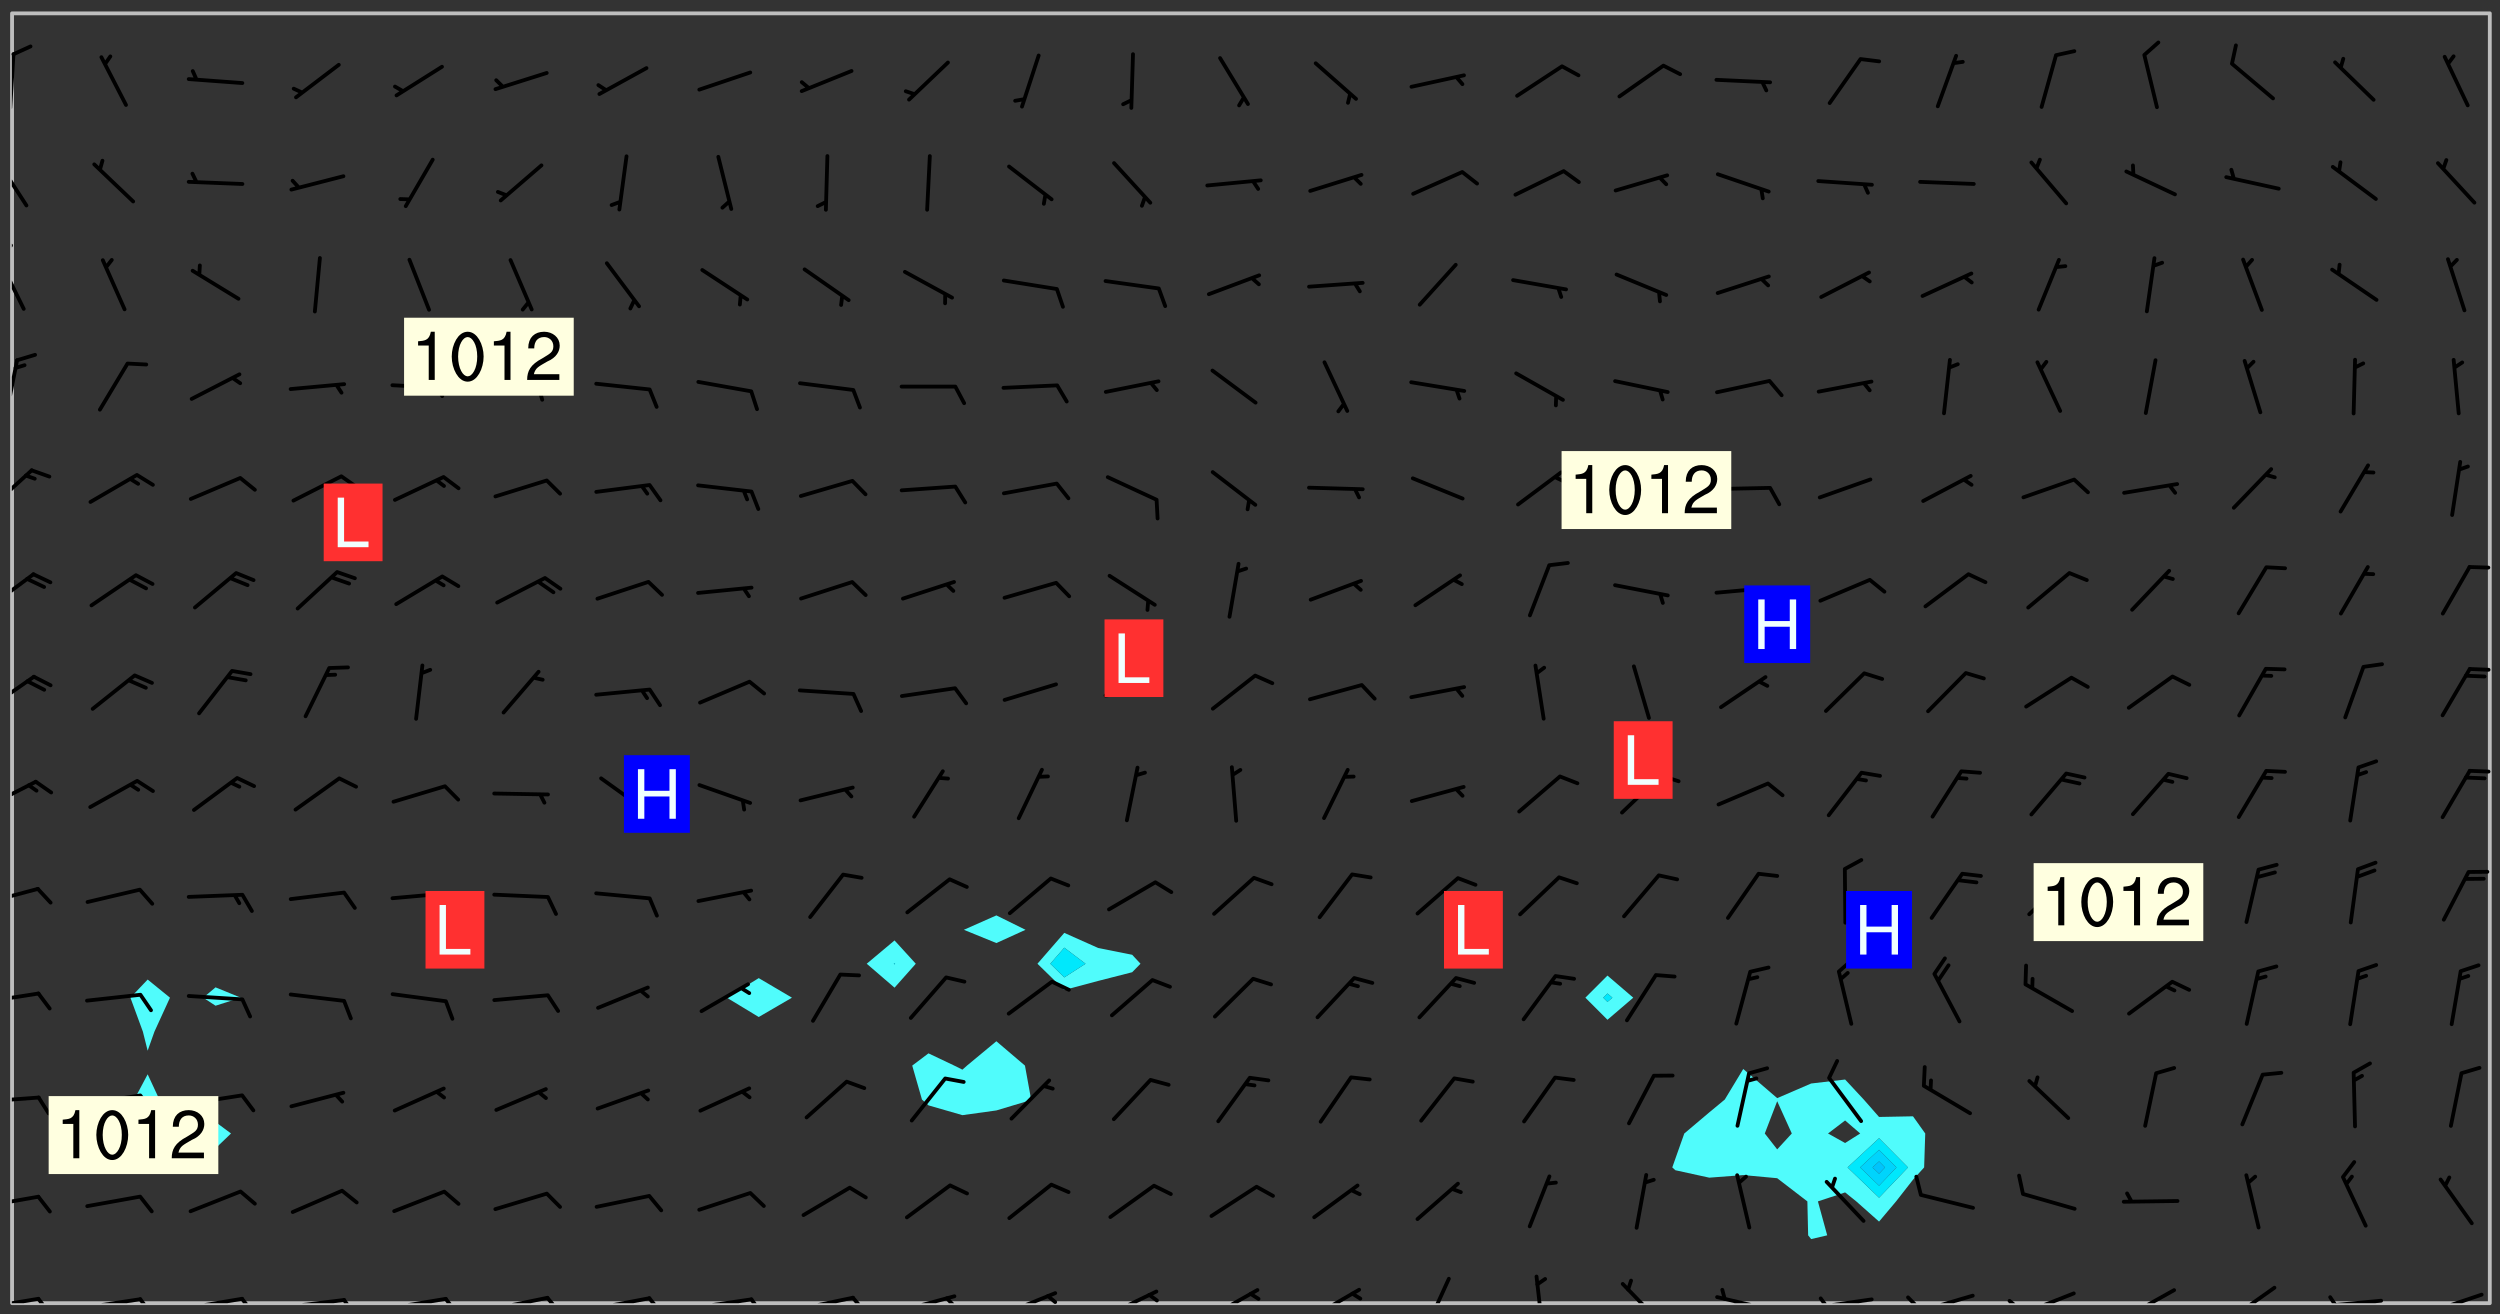 <svg xmlns="http://www.w3.org/2000/svg" role="img" xmlns:xlink="http://www.w3.org/1999/xlink" viewBox="142.45 309.95 326.84 171.84"><rect x="142.45" y="309.95" width="326.84" height="171.84" fill="#333333" stroke="none"/><defs><clipPath id="clip2"><path d="M 144 311.672 L 145 311.672 L 145 480.328 L 144 480.328 Z M 144 311.672"/></clipPath><clipPath id="clip3"><path d="M 144 311.672 L 468 311.672 L 468 480.328 L 144 480.328 Z M 144 311.672"/></clipPath><clipPath id="clip4"><path d="M 467 311.672 L 468 311.672 L 468 480.328 L 467 480.328 Z M 467 311.672"/></clipPath><clipPath id="clip5"><path d="M 144 479 L 148 479 L 148 480.328 L 144 480.328 Z M 144 479"/></clipPath><clipPath id="clip6"><path d="M 147 479 L 150 479 L 150 480.328 L 147 480.328 Z M 147 479"/></clipPath><clipPath id="clip7"><path d="M 153 479 L 162 479 L 162 480.328 L 153 480.328 Z M 153 479"/></clipPath><clipPath id="clip8"><path d="M 160 479 L 163 479 L 163 480.328 L 160 480.328 Z M 160 479"/></clipPath><clipPath id="clip9"><path d="M 166 479 L 175 479 L 175 480.328 L 166 480.328 Z M 166 479"/></clipPath><clipPath id="clip10"><path d="M 173 479 L 176 479 L 176 480.328 L 173 480.328 Z M 173 479"/></clipPath><clipPath id="clip11"><path d="M 180 479 L 188 479 L 188 480.328 L 180 480.328 Z M 180 479"/></clipPath><clipPath id="clip12"><path d="M 187 479 L 190 479 L 190 480.328 L 187 480.328 Z M 187 479"/></clipPath><clipPath id="clip13"><path d="M 193 479 L 201 479 L 201 480.328 L 193 480.328 Z M 193 479"/></clipPath><clipPath id="clip14"><path d="M 200 479 L 203 479 L 203 480.328 L 200 480.328 Z M 200 479"/></clipPath><clipPath id="clip15"><path d="M 206 479 L 215 479 L 215 480.328 L 206 480.328 Z M 206 479"/></clipPath><clipPath id="clip16"><path d="M 213 479 L 216 479 L 216 480.328 L 213 480.328 Z M 213 479"/></clipPath><clipPath id="clip17"><path d="M 220 479 L 228 479 L 228 480.328 L 220 480.328 Z M 220 479"/></clipPath><clipPath id="clip18"><path d="M 227 479 L 230 479 L 230 480.328 L 227 480.328 Z M 227 479"/></clipPath><clipPath id="clip19"><path d="M 233 479 L 241 479 L 241 480.328 L 233 480.328 Z M 233 479"/></clipPath><clipPath id="clip20"><path d="M 240 479 L 243 479 L 243 480.328 L 240 480.328 Z M 240 479"/></clipPath><clipPath id="clip21"><path d="M 246 479 L 255 479 L 255 480.328 L 246 480.328 Z M 246 479"/></clipPath><clipPath id="clip22"><path d="M 253 479 L 256 479 L 256 480.328 L 253 480.328 Z M 253 479"/></clipPath><clipPath id="clip23"><path d="M 260 479 L 268 479 L 268 480.328 L 260 480.328 Z M 260 479"/></clipPath><clipPath id="clip24"><path d="M 265 479 L 268 479 L 268 480.328 L 265 480.328 Z M 265 479"/></clipPath><clipPath id="clip25"><path d="M 273 478 L 281 478 L 281 480.328 L 273 480.328 Z M 273 478"/></clipPath><clipPath id="clip26"><path d="M 279 479 L 281 479 L 281 480.328 L 279 480.328 Z M 279 479"/></clipPath><clipPath id="clip27"><path d="M 287 478 L 294 478 L 294 480.328 L 287 480.328 Z M 287 478"/></clipPath><clipPath id="clip28"><path d="M 292 478 L 294 478 L 294 480.328 L 292 480.328 Z M 292 478"/></clipPath><clipPath id="clip29"><path d="M 300 478 L 308 478 L 308 480.328 L 300 480.328 Z M 300 478"/></clipPath><clipPath id="clip30"><path d="M 305 478 L 308 478 L 308 480.328 L 305 480.328 Z M 305 478"/></clipPath><clipPath id="clip31"><path d="M 313 478 L 321 478 L 321 480.328 L 313 480.328 Z M 313 478"/></clipPath><clipPath id="clip32"><path d="M 328 476 L 333 476 L 333 480.328 L 328 480.328 Z M 328 476"/></clipPath><clipPath id="clip33"><path d="M 343 476 L 345 476 L 345 480.328 L 343 480.328 Z M 343 476"/></clipPath><clipPath id="clip34"><path d="M 354 477 L 360 477 L 360 480.328 L 354 480.328 Z M 354 477"/></clipPath><clipPath id="clip35"><path d="M 366 479 L 375 479 L 375 480.328 L 366 480.328 Z M 366 479"/></clipPath><clipPath id="clip36"><path d="M 367 478 L 369 478 L 369 480.328 L 367 480.328 Z M 367 478"/></clipPath><clipPath id="clip37"><path d="M 379 479 L 388 479 L 388 480.328 L 379 480.328 Z M 379 479"/></clipPath><clipPath id="clip38"><path d="M 380 479 L 382 479 L 382 480.328 L 380 480.328 Z M 380 479"/></clipPath><clipPath id="clip39"><path d="M 393 479 L 401 479 L 401 480.328 L 393 480.328 Z M 393 479"/></clipPath><clipPath id="clip40"><path d="M 391 479 L 394 479 L 394 480.328 L 391 480.328 Z M 391 479"/></clipPath><clipPath id="clip41"><path d="M 406 478 L 414 478 L 414 480.328 L 406 480.328 Z M 406 478"/></clipPath><clipPath id="clip42"><path d="M 404 479 L 408 479 L 408 480.328 L 404 480.328 Z M 404 479"/></clipPath><clipPath id="clip43"><path d="M 420 478 L 427 478 L 427 480.328 L 420 480.328 Z M 420 478"/></clipPath><clipPath id="clip44"><path d="M 418 480 L 421 480 L 421 480.328 L 418 480.328 Z M 418 480"/></clipPath><clipPath id="clip45"><path d="M 433 478 L 441 478 L 441 480.328 L 433 480.328 Z M 433 478"/></clipPath><clipPath id="clip46"><path d="M 433 480 L 436 480 L 436 480.328 L 433 480.328 Z M 433 480"/></clipPath><clipPath id="clip47"><path d="M 446 479 L 454 479 L 454 480.328 L 446 480.328 Z M 446 479"/></clipPath><clipPath id="clip48"><path d="M 446 479 L 449 479 L 449 480.328 L 446 480.328 Z M 446 479"/></clipPath><clipPath id="clip49"><path d="M 459 478 L 468 478 L 468 480.328 L 459 480.328 Z M 459 478"/></clipPath><clipPath id="clip50"><path d="M 144 466 L 148 466 L 148 468 L 144 468 Z M 144 466"/></clipPath><clipPath id="clip51"><path d="M 144 453 L 148 453 L 148 455 L 144 455 Z M 144 453"/></clipPath><clipPath id="clip52"><path d="M 144 439 L 148 439 L 148 442 L 144 442 Z M 144 439"/></clipPath><clipPath id="clip53"><path d="M 144 425 L 148 425 L 148 429 L 144 429 Z M 144 425"/></clipPath><clipPath id="clip54"><path d="M 144 411 L 148 411 L 148 416 L 144 416 Z M 144 411"/></clipPath><clipPath id="clip55"><path d="M 465 410 L 468 410 L 468 412 L 465 412 Z M 465 410"/></clipPath><clipPath id="clip56"><path d="M 144 398 L 148 398 L 148 403 L 144 403 Z M 144 398"/></clipPath><clipPath id="clip57"><path d="M 465 397 L 468 397 L 468 398 L 465 398 Z M 465 397"/></clipPath><clipPath id="clip58"><path d="M 144 384 L 148 384 L 148 390 L 144 390 Z M 144 384"/></clipPath><clipPath id="clip59"><path d="M 465 383 L 468 383 L 468 385 L 465 385 Z M 465 383"/></clipPath><clipPath id="clip60"><path d="M 144 371 L 147 371 L 147 377 L 144 377 Z M 144 371"/></clipPath><clipPath id="clip61"><path d="M 144 356 L 145 356 L 145 365 L 144 365 Z M 144 356"/></clipPath><clipPath id="clip62"><path d="M 144 343 L 146 343 L 146 351 L 144 351 Z M 144 343"/></clipPath><clipPath id="clip63"><path d="M 144 341 L 145 341 L 145 345 L 144 345 Z M 144 341"/></clipPath><clipPath id="clip64"><path d="M 144 330 L 147 330 L 147 338 L 144 338 Z M 144 330"/></clipPath><clipPath id="clip65"><path d="M 144 316 L 145 316 L 145 325 L 144 325 Z M 144 316"/></clipPath><clipPath id="clip66"><path d="M 144 315 L 147 315 L 147 318 L 144 318 Z M 144 315"/></clipPath><g id="surface1423" clip-path="url(#clip1)"><path fill="#fff" fill-opacity="0" fill-rule="evenodd" d="M 0 0 L 1000 0 L 1000 1000 L 0 1000 Z M 0 0"/><path fill="#d3d3d3" fill-opacity="0" fill-rule="evenodd" d="M162.152 355.867L161.918 356.16 161.977 356.395 162.094 356.566 162.27 356.801 162.562 357.148 162.676 357.207 162.793 357.035 162.852 356.801 163.027 356.625 163.492 356.449 164.191 356.449 164.426 356.742 164.715 357.559 164.773 357.734 164.949 357.965 165.301 358.199 166 358.898 166.172 359.074 166.406 359.422 166.641 359.832 166.93 360.414 167.34 360.879 167.57 361.113 167.805 361.289 167.922 361.52 168.098 361.812 168.27 362.977 168.27 363.211 168.328 363.5 168.387 363.617 168.504 363.734 168.852 364.145 168.969 364.316 169.145 364.492 169.32 364.727 169.438 364.898 169.609 365.25 169.668 365.484 169.902 365.891 170.137 365.832 169.961 366.008 169.902 366.938 169.32 366.938 169.086 366.824 168.738 366.938 168.621 367.055 168.562 367.348 168.504 367.523 168.387 367.695 167.922 367.988 167.863 368.223 167.805 368.336 167.805 368.98 167.863 369.152 167.863 369.562 167.922 369.621 167.922 370.027 167.98 370.434 168.098 370.609 168.156 370.668 168.387 371.309 168.328 371.602 168.328 372.301 168.27 372.883 168.27 373.117 168.211 373.348 168.156 373.699 168.156 375.621 168.211 375.738 168.637 375.738 168.27 375.855 168.246 376.207 169.137 377.375 170.879 377.914 172.219 378.273 172.219 378.812 172.309 379.621 172.844 380.336 174.363 380.605 175.254 380.52 175.344 381.684 175.879 381.863 177.039 381.684 179.094 380.699 180.254 380.336 182.133 380.16 183.828 379.98 183.648 380.699 182.133 380.785 180.883 380.875 180.078 381.145 179.004 381.953 179.273 382.672 179.809 383.57 179.629 384.195 179.363 385.004 179.629 386.082 180.254 386.98 181.059 387.16 182.309 386.98 182.043 387.703 182.141 388.207 182.195 388.5 182.195 388.672 182.254 388.965 182.254 389.371 182.43 389.488 182.781 389.605 183.188 389.605 183.48 389.43 183.594 389.312 183.652 389.195 183.77 388.965 183.828 388.789 184.18 388.324 184.41 388.148 184.586 388.09 184.762 388.148 184.82 388.324 184.938 389.312 184.992 389.781 185.051 389.953 185.168 390.188 185.344 390.246 186.16 390.305 186.449 390.305 186.566 390.539 186.625 390.945 186.684 391.297 186.684 392.402 186.801 392.695 186.918 393.043 187.207 393.742 187.383 394.094 187.965 394.848 188.316 395.023 188.488 395.082 188.957 395.316 189.598 395.781 189.945 396.016 190.238 396.191 190.531 396.246 190.762 396.309 191.578 396.656 191.871 396.832 191.984 397.004 192.336 397.355 192.453 397.531 192.977 398.172 192.977 398.461 193.035 398.812 193.035 399.16 193.094 399.512 193.152 399.801 193.27 399.859 193.441 399.918 193.617 399.918 194.199 400.152 194.375 400.27 194.551 400.559 194.727 400.793 194.84 401.027 195.133 401.258 195.25 401.375 195.25 401.785 195.309 401.84 195.598 402.074 195.832 402.191 195.891 402.309 196.008 402.48 196.066 402.598 196.297 402.832 196.355 403.008 196.59 403.066 196.707 403.125 196.59 403.238 196.531 403.355 196.531 403.473 196.414 403.766 196.297 404.055 196.297 404.637 196.473 404.754 196.59 404.812 196.648 404.93 196.766 405.047 196.879 405.105 197.055 405.453 197.113 405.805 197.172 406.211 197.172 406.387 197.113 406.562 196.996 407.262 196.996 407.434 197.113 407.609 197.406 407.902 197.812 407.902 197.988 408.02 198.105 408.191 198.223 408.484 198.223 408.719 197.695 408.719 197.465 408.484 197.23 408.484 197.055 408.543 196.996 409.242 197.055 409.59 197.172 409.766 197.348 410.176 197.465 410.406 197.754 410.875 197.93 410.93 198.453 410.93 198.688 410.988 199.445 411.629 199.504 411.922 199.504 412.156 199.562 412.215 199.793 412.562 199.793 412.914 199.676 413.086 199.676 413.379 199.969 413.668 200.262 413.844 200.434 413.902 200.727 414.078 201.02 414.195 201.602 414.602 201.891 414.836 202.184 415.012 202.402 415.172 202.418 415.184 202.648 415.359 203.289 415.883 203.465 416.117 203.582 416.293 203.758 416.469 203.871 416.641 203.871 417.281 203.988 417.457 204.457 417.574 205.039 417.691 205.273 417.75 205.504 417.863 205.797 417.98 205.91 418.039 206.496 418.391 206.785 418.562 206.961 418.625 207.137 418.68 207.312 418.738 208.012 419.09 208.301 419.266 208.535 419.32 208.824 419.496 209.059 419.613 209.699 420.02 209.992 420.137 210.164 420.195 210.398 420.254 210.809 420.312 211.039 420.371 211.273 420.488 211.332 420.66 210.922 420.836 211.391 420.895 211.449 421.188 211.562 421.422 211.738 421.477 211.973 421.535 212.148 421.594 212.555 421.711 213.195 421.945 213.312 422.117 213.371 422.352 213.371 422.527 213.312 422.645 213.254 423.051 213.488 423.285 213.605 423.344 213.953 423.461 214.594 423.691 214.77 423.809 215.059 423.926 215.234 424.102 215.469 424.566 216.051 425.672 216.227 425.848 216.574 426.023 216.75 426.141 217.102 426.258 218.148 426.781 218.383 426.84 218.848 426.953 219.141 427.012 219.605 427.188 220.363 427.77 220.598 428.004 220.945 428.469 221.121 428.645 221.41 428.879 222.227 429.578 222.52 429.754 222.809 430.043 223.102 430.219 223.395 430.508 224.09 431.148 224.266 431.324 224.559 431.559 224.848 431.793 225.316 432.082 225.957 432.664 226.305 432.898 226.539 433.191 226.887 433.539 227.238 434.004 228.172 434.996 228.52 435.402 228.637 435.578 228.871 435.637 228.984 435.754 229.629 435.93 229.859 436.043 230.094 436.102 230.387 436.277 230.617 436.395 231.551 437.094 231.957 437.5 232.191 437.676 232.598 437.852 232.832 437.969 233.648 438.316 233.996 438.551 234.23 438.668 234.523 438.957 234.754 439.074 235.512 439.426 235.863 439.598 236.094 439.656 236.387 439.773 236.621 439.832 237.492 440.008 238.309 440.008 238.777 440.238 238.949 440.297 239.824 440.996 240.289 441.113 240.582 441.172 240.758 441.23 240.988 441.289 241.457 441.348 241.805 441.406 242.156 441.465 242.562 441.523 242.855 441.523 243.027 441.582 243.027 441.812 243.203 441.988 243.496 441.988 243.844 442.047 244.195 442.105 244.895 442.223 245.535 442.223 246 441.988 246.293 441.812 246.465 441.695 246.875 441.523 247.164 441.348 248.098 440.883 248.566 440.59 249.09 440.297 249.555 440.125 250.02 439.949 251.07 439.484 251.359 439.367 251.77 439.25 252.059 439.133 252.586 438.957 254.102 438.258 254.684 437.91 254.973 437.852 255.266 437.793 255.613 437.676 256.488 437.445 256.84 437.328 256.953 437.328 257.188 437.27 258.062 437.035 258.297 436.977 259.109 436.977 259.461 436.918 260.277 436.801 260.449 436.742 260.801 436.688 261.094 436.629 261.324 436.57 262.141 436.395 262.316 436.336 262.664 436.336 262.898 436.277 263.363 436.16 264.121 435.988 264.355 435.93 264.703 435.93 265.113 435.812 265.402 435.754 266.688 435.695 266.977 435.695 267.387 435.637 267.617 435.578 267.793 435.578 268.668 435.461 269.074 435.461 269.484 435.344 269.832 435.344 270.184 435.23 271.055 435.172 272.805 435.172 273.852 435.461 274.262 435.578 274.551 435.695 274.902 435.812 275.191 435.93 276.242 436.102 276.531 436.16 276.824 436.16 277.117 436.219 277.289 436.277 277.699 436.336 277.871 436.395 277.988 436.453 278.105 436.453 278.223 436.512 278.574 436.57 278.688 436.57 279.098 436.637 281.02 437.031 282.945 437.426 284.465 437.875 286.16 438.594 288.305 439.398 289.91 438.68 291.34 437.875 292.5 436.797 293.75 436.348 296.785 435.629 298.66 435.27 300.805 433.922 303.039 432.668 305.539 431.41 307.234 430.961 309.02 430.781 310.18 430.512 310.805 431.051 312.145 430.781 312.859 429.793 313.844 428.449 314.289 428.27 315.094 427.91 316.969 427.371 318.754 426.922 320.004 426.652 321.164 426.562 322.863 426.473 324.824 426.203 326.074 426.113 326.613 426.113 327.238 426.023 328.129 426.023 330.273 425.844 332.684 425.664 335.273 425.574 336.969 425.754 338.578 425.844 340.008 426.203 341.168 426.922 343.043 427.91 344.203 429.438 344.469 430.152 345.098 430.242 345.453 431.141 345.988 431.68 346.523 433.207 347.598 433.566 348.133 433.566 347.328 434.102 347.418 435.809 348.133 438.504 349.023 439.309 349.918 440.297 350.633 441.555 352.418 442.094 353.938 441.914 354.293 443.258 355.902 442.453 356.883 441.914 357.152 442.184 357.469 441.969 357.688 441.824 358.488 442.273 358.938 441.914 359.293 441.914 359.828 441.645 360.367 440.926 360.902 440.656 361.527 439.668 362.688 440.117 363.527 440.488 364.922 441.105 366.617 440.926 368.223 440.926 370.008 441.016 370.188 439.309 370.723 437.965 371.527 438.234 372.02 439.082 372.422 439.488 372.332 440.027 372.332 440.387 373.047 440.836 373.758 440.566 375.188 440.566 375.547 441.555 375.992 442.812 376.707 444.156 377.957 444.785 379.652 445.414 380.367 445.234 380.547 444.695 381.527 444.605 381.977 444.965 382.062 446.223 381.797 446.852 381.262 447.031 381.262 447.57 381.977 448.555 382.242 449.094 383.227 450.082 384.027 451.16 383.762 451.52 383.672 452.418 383.047 454.75 382.691 456.816 382.602 458.609 382.422 459.328 382.332 459.867 382.332 461.305 381.352 463.188 380.992 464.895 380.457 465.793 379.652 466.961 379.387 467.5 381.441 468.754 381.527 469.113 381.172 469.652 381.082 469.473 381.082 470.281 381.172 471.719 380.727 472.434 379.652 472.527 379.387 473.242 379.922 474.141 380.727 474.859 381.887 475.668 383.227 475.938 383.672 476.297 383.316 476.746 381.527 476.656 380.277 476.207 379.562 475.488 378.938 475.398 378.762 478.988 378.574 480.297 467.934 480.297 467.934 311.703 412.664 311.703 412.664 360.785 413.426 360.91 416.715 361.453 418.738 364.289 418.738 367.043 421.09 367.375 423.438 367.707 427.488 367.707 426.109 371.867 424.086 372.574 422.062 373.277 421.52 373.621 418.926 375.238 418.738 375.355 416.715 373.277 415.984 370.535 413.312 368.457 411.938 364.957 411.871 364.875 409.914 362.203 412.664 360.785 412.664 311.703 294.422 311.703 294.422 403.117 294.539 403.148 294.672 403.16 294.746 403.234 294.852 403.281 294.941 403.34 295.027 403.398 295.117 403.457 295.414 403.754 295.473 403.844 295.504 403.961 295.531 404.078 295.547 404.215 295.516 404.332 295.457 404.422 295.398 404.508 295.355 404.613 295.309 404.715 295.281 404.836 295.281 404.98 295.457 405.25 295.605 405.398 295.68 405.484 295.754 405.559 295.797 405.664 295.859 405.754 295.918 405.84 295.961 405.945 296.02 406.035 296.066 406.137 296.109 406.242 296.168 406.328 296.285 406.508 296.359 406.582 296.422 406.668 296.48 406.758 296.523 406.863 296.582 406.953 296.641 407.039 296.703 407.129 296.762 407.219 296.805 407.32 296.922 407.5 296.996 407.574 297.055 407.66 297.129 407.734 297.219 407.793 297.324 407.84 297.473 407.84 297.605 407.824 297.738 407.84 297.84 407.793 297.914 407.719 297.961 407.617 297.945 407.484 297.945 407.336 297.898 407.23 297.871 407.113 297.824 407.012 297.797 406.891 297.754 406.789 297.691 406.699 297.648 406.598 297.605 406.492 297.574 406.375 297.559 406.242 297.547 406.105 297.633 406.047 297.691 405.961 297.812 405.93 297.855 406.035 297.871 406.168 297.871 406.285 297.93 406.387 297.988 406.477 298.078 406.535 298.227 406.684 298.285 406.773 298.328 406.879 298.316 406.98 298.402 407.039 298.508 407.086 298.594 407.145 298.684 407.203 298.758 407.277 298.641 407.305 298.535 407.352 298.449 407.41 298.375 407.484 298.316 407.574 298.254 407.66 298.227 407.781 298.18 407.883 298.137 407.988 298.105 408.105 298.094 408.238 298.078 408.371 298.078 408.52 298.105 408.637 298.152 408.742 298.195 408.844 298.254 408.934 298.328 409.008 298.418 409.066 298.492 409.141 298.582 409.199 298.641 409.289 298.684 409.395 298.73 409.496 298.848 409.527 298.98 409.543 299.129 409.543 299.246 409.512 299.352 409.555 299.395 409.66 299.441 409.762 299.469 409.883 299.5 410 299.527 410.117 299.559 410.238 299.586 410.355 299.691 410.398 299.793 410.445 299.926 410.43 300.074 410.578 300.137 410.664 300.211 410.738 300.281 410.812 300.371 410.875 300.477 410.918 300.578 410.961 300.695 410.992 300.832 411.008 300.949 410.977 301.023 410.902 301.051 410.785 301.039 410.652 301.008 410.531 300.98 410.414 301.023 410.309 301.141 410.309 301.23 410.371 301.348 410.398 301.496 410.398 301.629 410.414 301.777 410.414 301.91 410.43 302.043 410.414 302.191 410.414 302.324 410.398 302.457 410.387 302.594 410.398 302.711 410.371 302.844 410.355 303.035 410.297 302.977 410.473 302.961 410.605 302.934 410.727 302.918 410.859 302.859 410.945 302.727 410.961 302.621 411.008 302.516 411.051 302.398 411.082 302.281 411.109 302.016 411.141 301.867 411.141 301.734 411.156 301.66 411.23 301.719 411.316 301.867 411.465 301.984 411.645 302.059 411.715 302.148 411.777 302.238 411.836 302.324 411.895 302.414 411.953 302.516 411.996 302.621 412.059 302.727 412.102 302.812 412.16 302.918 412.207 303.02 412.25 303.199 412.367 303.258 412.457 303.215 412.559 303.168 412.664 303.184 412.797 303.406 413.02 303.465 413.109 303.508 413.211 303.539 413.332 303.582 413.434 303.598 413.566 303.629 413.684 303.641 413.82 303.672 413.938 303.82 414.086 303.922 414.129 304.027 414.172 304.145 414.203 304.277 414.219 304.414 414.234 304.531 414.234 304.648 414.203 304.738 414.145 304.781 414.039 304.828 413.938 304.871 413.832 304.902 413.715 304.914 413.582 304.914 413.434 304.902 413.301 304.887 413.168 304.855 413.051 304.812 412.945 304.766 412.84 304.723 412.738 304.68 412.633 304.664 412.5 304.68 412.367 304.707 412.25 304.738 412.133 304.766 412.012 304.812 411.91 304.902 411.852 304.988 411.789 305.062 411.715 305.152 411.656 305.375 411.434 305.434 411.348 305.508 411.273 305.625 411.094 305.684 411.008 305.684 410.859 305.609 410.785 305.508 410.738 305.402 410.695 305.301 410.652 305.242 410.562 305.195 410.457 305.168 410.34 305.258 410.281 305.375 410.25 305.477 410.207 305.656 410.09 305.805 409.941 305.816 409.809 305.805 409.703 305.715 409.645 305.582 409.66 305.434 409.66 305.301 409.676 305.168 409.66 305.047 409.629 304.961 409.57 304.887 409.496 304.828 409.406 304.766 409.32 304.648 409.141 304.59 409.055 304.621 408.934 304.707 408.875 304.828 408.844 304.887 408.758 304.887 408.637 304.855 408.52 304.797 408.43 304.738 408.344 304.691 408.238 304.664 408.121 304.648 407.988 304.707 407.898 304.781 407.824 304.871 407.766 304.988 407.586 305.062 407.512 305.121 407.426 305.27 407.277 305.391 407.246 305.523 407.23 305.656 407.246 305.73 407.32 305.773 407.426 305.789 407.559 305.758 407.676 305.641 407.707 305.508 407.719 305.359 407.867 305.316 407.973 305.27 408.074 305.242 408.195 305.211 408.312 305.211 408.461 305.242 408.578 305.285 408.684 305.344 408.773 305.418 408.844 305.492 408.918 305.609 408.949 305.73 408.977 305.848 408.949 305.98 408.934 306.098 408.934 306.188 408.992 306.262 409.066 306.309 409.172 306.367 409.258 306.469 409.305 306.602 409.32 306.707 409.363 306.793 409.422 306.781 409.527 306.707 409.602 306.527 409.719 306.469 409.809 306.379 409.867 306.309 409.941 306.234 410.016 306.172 410.105 306.145 410.223 306.129 410.355 306.145 410.488 306.129 410.621 306.129 410.77 306.145 410.902 306.172 411.02 306.203 411.141 306.277 411.215 306.367 411.273 306.453 411.332 306.543 411.391 306.66 411.422 306.66 411.508 306.559 411.555 306.469 411.613 306.203 411.645 306.086 411.672 305.938 411.672 305.832 411.715 305.73 411.762 305.672 411.852 305.609 412.086 305.598 412.219 305.566 412.34 305.551 412.473 305.551 412.766 305.539 412.898 305.551 413.035 305.566 413.168 305.699 413.184 305.832 413.195 305.953 413.227 306.039 413.285 306.113 413.359 306.16 413.465 306.203 413.566 306.219 413.699 306.219 414.145 306.203 414.277 306.203 414.723 306.234 414.988 306.262 415.105 306.277 415.238 306.309 415.355 306.395 415.566 306.426 415.832 306.426 415.98 306.395 416.098 306.367 416.215 306.336 416.336 306.309 416.453 306.277 416.57 306.246 416.691 306.234 416.824 306.219 416.957 306.309 417.016 306.426 416.984 306.527 417 306.574 417.105 306.543 417.371 306.543 417.812 306.5 417.918 306.453 418.023 306.41 418.125 306.367 418.23 306.309 418.316 306.277 418.438 306.234 418.555 306.203 418.672 306.188 418.805 306.203 418.938 306.262 419.027 306.367 419.074 306.453 419.133 306.512 419.219 306.5 419.355 306.469 419.473 306.426 419.574 306.426 420.02 306.41 420.152 306.41 420.301 306.379 420.418 306.336 420.523 306.309 420.641 306.262 420.746 306.219 420.848 306.188 420.969 306.16 421.086 306.129 421.219 306.098 421.336 306.07 421.453 306.027 421.559 305.996 421.676 305.965 421.797 305.953 421.93 305.938 422.062 305.938 422.359 305.965 422.477 305.965 422.625 306.012 423.023 306.039 423.141 306.098 423.23 306.219 423.262 306.367 423.262 306.5 423.246 306.559 423.336 306.559 423.453 306.5 423.543 306.41 423.602 306.309 423.645 306.203 423.691 306.113 423.75 306.027 423.809 305.891 423.824 305.773 423.793 305.641 423.777 305.539 423.824 305.477 423.91 305.465 424.047 305.449 424.18 305.418 424.297 305.391 424.414 305.375 424.547 305.344 424.668 305.344 424.965 305.359 425.098 305.391 425.215 305.391 425.363 305.402 425.496 305.402 425.645 305.375 425.762 305.328 425.863 305.301 425.984 305.27 426.102 305.211 426.191 305.137 426.266 305.035 426.309 304.93 426.355 304.812 426.383 304.691 426.414 304.59 426.367 304.648 426.281 304.754 426.234 304.781 426.117 304.812 426 304.84 425.879 304.871 425.762 304.871 425.613 304.887 425.48 304.855 425.363 304.812 425.258 304.707 425.273 304.633 425.348 304.531 425.391 304.441 425.453 304.367 425.527 304.324 425.629 304.309 425.762 304.277 425.879 304.25 426 304.219 426.117 304.191 426.234 304.16 426.355 304.133 426.473 304.102 426.59 304.059 426.695 303.969 426.754 303.879 426.754 303.762 426.723 303.73 426.637 303.746 426.5 303.715 426.383 303.715 426.234 303.703 426.102 303.703 425.953 303.641 425.719 303.613 425.598 303.57 425.496 303.523 425.391 303.465 425.305 303.406 425.215 303.363 425.109 303.301 425.023 303.152 424.875 303.082 424.801 302.977 424.754 302.871 424.711 302.77 424.668 302.473 424.371 302.383 424.297 302.297 424.238 302.191 424.195 302.102 424.133 302.016 424.074 301.91 424.031 301.82 423.973 301.734 423.91 301.66 423.84 301.555 423.793 301.469 423.734 301.363 423.691 301.273 423.629 301.172 423.586 301.066 423.543 300.98 423.484 300.875 423.438 300.77 423.395 300.668 423.348 300.578 423.289 300.477 423.246 300.371 423.203 300.281 423.141 300.164 423.113 300.031 423.098 299.898 423.113 299.75 423.113 299.617 423.129 299.5 423.098 299.41 423.039 299.336 422.965 299.246 422.906 299.145 422.859 298.996 422.859 298.875 422.832 298.773 422.789 298.699 422.715 298.582 422.535 298.492 422.477 298.391 422.434 298.301 422.371 298.195 422.328 298.105 422.27 298.02 422.211 297.914 422.164 297.855 422.078 297.797 421.988 297.754 421.883 297.707 421.781 297.633 421.707 297.547 421.648 297.473 421.574 297.383 421.516 297.16 421.293 297.117 421.188 297.086 420.922 297.191 420.879 297.336 420.879 297.441 420.922 297.516 420.996 297.605 421.055 297.691 421.113 297.797 421.16 297.887 421.219 298.035 421.367 298.105 421.441 298.254 421.59 298.316 421.676 298.391 421.75 298.477 421.809 298.551 421.883 298.641 421.945 298.73 422.004 298.816 422.062 299.086 422.238 299.188 422.285 299.293 422.328 299.395 422.371 299.441 422.297 299.5 422.211 299.574 422.137 299.645 422.062 299.75 422.105 299.824 422.18 299.883 422.27 299.926 422.371 299.973 422.477 300.016 422.582 300.137 422.609 300.254 422.582 300.328 422.492 300.371 422.387 300.43 422.297 300.504 422.223 300.609 422.18 300.727 422.152 300.859 422.164 300.949 422.223 301.098 422.371 301.156 422.461 301.199 422.566 301.246 422.668 301.289 422.773 301.332 422.875 301.438 422.922 301.543 422.965 301.676 422.98 301.762 422.922 301.82 422.832 301.895 422.758 302 422.715 302.117 422.742 302.223 422.789 302.324 422.832 302.43 422.875 302.531 422.922 302.711 423.039 302.711 423.156 302.695 423.289 302.711 423.422 302.727 423.559 302.785 423.645 302.887 423.691 303.008 423.719 303.125 423.75 303.273 423.75 303.391 423.719 303.449 423.629 303.629 423.512 303.688 423.422 303.762 423.348 303.82 423.262 303.938 423.082 304.117 422.965 304.234 422.996 304.324 423.055 304.367 423.129 304.352 423.262 304.352 423.379 304.441 423.438 304.59 423.438 304.723 423.422 304.855 423.41 305.121 423.379 305.227 423.336 305.344 423.305 305.465 423.277 305.539 423.203 305.609 423.129 305.672 423.039 305.656 422.934 305.609 422.832 305.508 422.789 305.402 422.773 305.285 422.801 305.02 422.832 304.871 422.832 304.797 422.758 304.707 422.699 304.59 422.668 304.473 422.641 304.34 422.625 304.191 422.625 304.059 422.641 303.762 422.641 303.656 422.594 303.508 422.445 303.465 422.344 303.406 422.254 303.629 422.031 303.715 421.973 303.82 421.93 303.938 421.898 304.07 421.883 304.203 421.898 304.34 421.914 304.441 421.957 304.574 421.945 304.664 421.883 304.766 421.84 304.828 421.75 304.781 421.648 304.691 421.59 304.574 421.559 304.473 421.516 304.414 421.426 304.352 421.336 304.352 421.219 304.367 421.086 304.473 421.039 304.547 420.969 304.547 420.848 304.457 420.789 304.426 420.672 304.516 420.613 304.59 420.539 304.633 420.434 304.691 420.344 304.738 420.242 304.754 420.109 304.754 419.961 304.707 419.855 304.664 419.754 304.574 419.695 304.441 419.68 304.34 419.637 304.203 419.621 304.086 419.59 303.641 419.59 303.508 419.574 303.375 419.562 303.242 419.547 303.125 419.516 302.977 419.516 302.844 419.5 302.711 419.488 302.445 419.457 302.324 419.414 302.238 419.355 302.164 419.281 302.164 419.133 302.176 419 302.281 418.953 302.383 418.91 302.516 418.895 302.668 418.895 302.801 418.879 303.094 418.879 303.215 418.91 303.316 418.953 303.406 419.012 303.641 419.074 303.762 419.027 303.852 418.969 303.953 418.926 304.086 418.91 304.191 418.953 304.293 419 304.426 419.012 304.547 418.984 304.691 418.984 304.812 418.953 304.93 418.926 305.035 418.879 305.109 418.805 305.195 418.746 305.344 418.598 305.402 418.512 305.449 418.406 305.477 418.289 305.492 418.184 305.391 418.141 305.301 418.082 305.184 418.051 305.078 418.008 304.988 417.945 304.914 417.859 304.84 417.785 304.738 417.742 304.633 417.695 304.531 417.652 304.473 417.562 304.426 417.461 304.34 417.25 304.277 417.164 304.219 417.074 304.145 417 304.059 416.941 303.789 416.941 303.672 416.973 303.582 417.031 303.48 417.074 303.348 417.09 303.242 417.074 303.215 416.957 303.152 416.867 303.035 416.836 302.934 416.793 302.785 416.645 302.754 416.527 302.738 416.422 302.812 416.348 302.992 416.23 303.109 416.203 303.227 416.172 303.363 416.188 303.465 416.23 303.57 416.273 303.672 416.32 303.777 416.363 303.895 416.395 304.027 416.41 304.145 416.438 304.277 416.453 304.383 416.438 304.473 416.379 304.398 416.305 304.293 416.262 304.219 416.188 304.145 416.098 303.996 415.949 303.91 415.891 303.82 415.832 303.746 415.758 303.656 415.699 303.555 415.652 303.434 415.625 303.332 415.578 303.227 415.535 303.109 415.504 303.008 415.461 302.887 415.43 302.738 415.43 302.621 415.461 302.516 415.504 302.43 415.566 302.25 415.684 302.164 415.742 302.074 415.801 301.969 415.848 301.883 415.906 301.777 415.949 301.676 415.992 301.57 416.039 301.496 416.113 301.438 416.203 301.379 416.289 301.332 416.395 301.273 416.48 301.199 416.555 301.066 416.543 300.949 416.512 300.832 416.512 300.758 416.586 300.668 416.645 300.594 416.719 300.504 416.777 300.418 416.836 300.312 416.883 300.211 416.926 300.074 416.941 299.973 416.898 299.824 416.75 299.719 416.703 299.633 416.703 299.527 416.75 299.426 416.793 299.305 416.824 299.188 416.793 299.113 416.719 299.113 416.602 299.145 416.48 299.219 416.41 299.277 416.32 299.352 416.246 299.469 416.215 299.574 416.172 299.867 416.172 300 416.156 300.137 416.141 300.238 416.098 300.328 416.039 300.43 415.992 300.52 415.934 300.652 415.922 300.742 415.98 300.875 415.992 300.965 415.934 301.051 415.875 301.156 415.832 301.246 415.773 301.332 415.711 301.422 415.652 301.57 415.504 301.629 415.418 301.688 415.328 301.793 415.285 301.926 415.27 302.043 415.297 302.164 415.328 302.223 415.27 302.281 415.18 302.312 414.914 302.34 414.797 302.445 414.809 302.578 414.824 302.68 414.781 302.77 414.723 302.828 414.633 302.902 414.559 302.961 414.469 303.008 414.367 303.02 414.234 303.008 414.102 302.961 413.996 302.812 413.848 302.754 413.758 302.695 413.672 302.652 413.566 302.652 413.121 302.668 412.988 302.668 412.84 302.68 412.707 302.621 412.648 302.531 412.707 302.43 412.664 302.25 412.547 302.164 412.488 302.102 412.398 302.043 412.309 301.969 412.234 301.883 412.176 301.762 412.207 301.66 412.219 301.555 412.266 301.469 412.324 301.363 412.367 301.215 412.516 301.125 412.574 301.039 412.633 300.949 412.695 300.844 412.738 300.711 412.754 300.711 412.633 300.816 412.59 300.934 412.559 301.008 412.488 301.051 412.383 301.051 412.234 301.023 412.117 300.875 411.969 300.742 411.953 300.594 411.953 300.477 411.984 300.371 412.027 300.27 412.07 300.18 412.133 300.062 412.16 299.988 412.086 300 411.953 299.957 411.852 299.914 411.746 299.824 411.688 299.707 411.715 299.586 411.746 299.469 411.777 299.367 411.82 299.246 411.852 299.145 411.895 299.039 411.938 298.949 411.996 298.848 412.012 298.848 411.895 298.863 411.762 298.805 411.672 298.73 411.715 298.582 411.863 298.523 411.953 298.449 412.027 298.402 412.133 298.359 412.234 298.285 412.309 298.227 412.398 298.152 412.473 298.094 412.559 298.02 412.633 297.93 412.695 297.855 412.766 297.781 412.84 297.68 412.855 297.547 412.871 297.441 412.828 297.441 412.707 297.59 412.559 297.633 412.457 297.691 412.367 297.738 412.266 297.781 412.16 297.84 412.07 297.871 411.953 297.914 411.852 297.945 411.73 297.973 411.613 298.02 411.508 298.062 411.406 298.105 411.301 298.18 411.23 298.27 411.168 298.359 411.109 298.461 411.066 298.758 411.066 299.023 411.035 299.129 410.992 299.055 410.918 298.938 410.887 298.832 410.844 298.742 410.785 298.641 410.738 298.551 410.68 298.449 410.637 298.344 410.594 298.254 410.531 298.168 410.473 298.062 410.43 297.961 410.387 297.84 410.355 297.723 410.324 297.621 410.281 297.5 410.25 297.398 410.207 297.309 410.148 297.266 410.043 297.25 409.91 297.352 409.867 297.484 409.852 297.621 409.867 297.754 409.852 297.855 409.809 297.914 409.719 297.93 409.613 297.84 409.555 297.766 409.48 297.664 409.438 297.574 409.379 297.426 409.23 297.383 409.125 297.367 408.992 297.367 408.699 297.309 408.609 297.219 408.551 297.145 408.477 297.102 408.371 297.07 408.254 297.012 408.164 296.938 408.09 296.82 408.062 296.746 407.988 296.656 407.93 296.566 407.867 296.48 407.809 296.406 407.734 296.348 407.648 296.301 407.543 296.215 407.484 296.066 407.336 295.871 407.277 295.738 407.293 295.637 407.336 295.562 407.41 295.516 407.512 295.473 407.617 295.414 407.707 295.355 407.793 295.059 408.09 294.969 408.148 294.883 408.148 294.82 408.062 294.777 407.957 294.809 407.84 294.867 407.75 294.895 407.633 294.883 407.5 294.793 407.438 294.688 407.484 294.57 407.512 294.453 407.543 294.184 407.719 294.082 407.766 293.965 407.793 293.859 407.84 293.77 407.898 293.668 407.941 293.609 407.855 293.562 407.75 293.578 407.617 293.625 407.512 293.695 407.438 293.77 407.367 293.828 407.277 293.828 407.129 293.785 407.023 293.547 407.023 293.445 407.07 293.414 407.188 293.387 407.305 293.355 407.426 293.281 407.469 293.148 407.484 293.074 407.438 293.031 407.336 292.988 407.23 292.941 407.129 292.898 407.023 292.777 407.055 292.676 407.098 292.543 407.113 292.426 407.145 292.32 407.188 292.23 407.246 292.129 407.293 292.008 407.32 291.875 407.336 291.773 407.293 291.715 407.203 291.668 407.098 291.625 406.996 291.582 406.891 291.582 406.773 291.641 406.684 291.727 406.625 291.906 406.508 292.008 406.461 292.113 406.418 292.219 406.359 292.32 406.316 292.41 406.254 292.512 406.211 292.617 406.152 292.719 406.105 292.809 406.047 292.914 406.004 293.016 405.961 293.105 405.898 293.207 405.855 293.344 405.84 293.461 405.871 293.562 405.914 293.684 405.945 293.785 405.988 293.891 406.035 293.992 406.078 294.098 406.121 294.199 406.168 294.305 406.211 294.406 406.254 294.512 406.301 294.598 406.359 294.703 406.402 294.82 406.434 294.926 406.477 295.027 406.523 295.117 406.582 295.223 406.625 295.324 406.668 295.43 406.715 295.547 406.742 295.648 406.789 295.77 406.816 295.918 406.816 296.004 406.758 296.02 406.656 296.078 406.566 296.051 406.449 295.977 406.375 295.859 406.195 295.785 406.121 295.695 406.047 295.516 405.93 295.43 405.871 295.324 405.828 295.223 405.781 294.953 405.605 294.895 405.516 294.82 405.441 294.762 405.352 294.719 405.25 294.688 405.133 294.672 404.996 294.672 404.434 294.66 404.301 294.645 404.168 294.613 404.051 294.598 403.918 294.586 403.785 294.555 403.664 294.332 403.441 294.273 403.355 294.258 403.25 294.289 403.133 294.422 403.117 294.422 311.703 172.992 311.703 172.992 313.156 172.934 313.391 172.582 314.441 172.41 314.965 172.293 315.312 172.117 315.723 172 315.895 171.766 316.188 171.535 316.246 171.184 316.246 171.066 316.305 170.836 316.711 170.836 317.004 170.953 317.18 171.184 317.41 171.301 317.645 171.941 318.402 172.234 318.867 172.41 319.102 172.641 319.453 172.875 319.801 173.516 320.617 173.691 321.082 173.863 321.492 173.98 322.188 174.156 322.656 174.273 324.055 174.332 324.52 174.332 325.395 174.449 326.441 174.449 331.223 174.391 331.688 174.039 332.969 173.863 333.492 173.75 333.902 173.398 334.832 172.934 336 172.699 336.582 172.582 336.758 172.41 337.105 172.234 337.512 171.883 338.328 171.824 338.621 171.711 338.914 171.594 339.203 171.535 339.379 171.418 340.254 171.359 340.66 171.301 340.777 171.242 340.953 171.184 341.125 170.953 341.652 170.836 341.824 170.836 342.059 170.719 342.293 170.66 342.465 170.484 343.051 170.484 343.34 170.426 343.516 170.426 343.809 170.367 343.922 170.309 344.449 170.309 344.621 170.254 344.855 170.254 347.477 170.078 348.293 169.961 348.469 169.785 348.703 169.668 348.875 169.555 349.109 168.969 350.043 168.738 350.332 168.445 350.797 168.27 351.031 167.98 351.383 167.629 352.082 167.516 352.312 167.34 352.723 167.164 352.953 166.758 353.48 165.941 354.18 165.648 354.352 165.359 354.586 165.184 354.703 165.008 354.879 164.484 355.285 163.957 355.461 163.785 355.637 163.551 355.691 162.91 355.867 162.152 355.867M174.363 386.891L173.289 387.34 173.648 388.234 174.898 387.52 175.344 386.98 174.363 386.891"/><path fill="#d3d3d3" fill-opacity="0" fill-rule="evenodd" d="M201.508 416.598L200.613 416.598 201.062 417.227 202.043 417.586 202.848 417.496 203.293 416.508 203.117 416.598 202.402 416.242 201.508 416.598M356.129 475.668L356.07 475.145 356.07 474.852 356.184 474.559 356.242 474.328 356.711 473.859 356.824 473.859 356.941 473.746 357.059 473.688 357.234 473.688 357.469 473.629 357.816 473.629 358.051 473.688 358.168 473.746 358.398 473.918 358.457 474.094 358.574 474.676 358.574 474.969 358.457 475.145 358.285 475.434 358.109 475.609 357.582 476.133 357.352 476.367 357.234 476.426 357.059 476.426 356.941 476.367 356.535 476.074 356.359 475.957 356.242 475.898 356.184 475.785 356.129 475.668M362.77 464.711L362.711 464.539 362.711 463.43 362.77 463.258 362.945 463.199 363.117 463.141 363.293 463.141 363.527 463.082 363.645 463.141 363.703 463.84 363.645 464.012 363.527 464.188 363.41 464.246 363.176 464.77 363.062 464.828 362.828 464.828 362.77 464.711M372.383 450.32L372.266 450.145 372.266 449.445 372.559 448.57 372.676 448.398 372.852 448.047 372.965 447.816 373.082 447.523 373.434 446.766 373.551 446.535 373.723 446.301 373.898 446.301 374.016 446.242 374.656 446.242 374.773 446.301 375.008 446.535 375.18 446.648 375.531 446.941 375.648 447.059 375.762 447.234 375.762 447.348 375.879 447.406 375.996 447.523 375.996 448.223 375.938 448.398 375.938 448.629 375.879 448.805 375.531 449.855 375.414 450.086 375.297 450.32 375.18 450.379 374.949 450.613 374.309 450.902 373.434 450.902 373.023 450.785 372.383 450.32"/><path fill="none" stroke="#bebebe" stroke-linecap="round" stroke-linejoin="round" stroke-miterlimit="10" stroke-width=".5" d="M 431.957 354.305 L 108.027 354.305 L 108.027 185.68 L 431.957 185.68 L 431.957 354.305" transform="matrix(1 0 0 -1 36 666)"/><g clip-path="url(#clip2)"><path fill="#fff" fill-opacity="0" fill-rule="evenodd" d="M 144 475.891 L 144 480.328 L 144.004 480.328 L 144 480.328 L 144 311.672 L 144.004 311.672 L 144 311.672 L 144 475.891"/></g><g clip-path="url(#clip3)"><path fill="#fff" fill-opacity="0" fill-rule="evenodd" d="M 144.004 480.328 L 144.004 311.672 L 161.754 311.672 L 161.754 438.012 L 159.5 440.383 L 161.129 444.82 L 161.754 447.316 L 161.754 450.398 L 160.004 453.699 L 160.176 458.137 L 161.754 461.438 L 166.191 461.008 L 170.629 460.078 L 172.652 458.137 L 170.629 456.633 L 166.191 456.594 L 163.289 453.699 L 161.754 450.398 L 161.754 447.316 L 162.641 444.82 L 164.672 440.383 L 161.754 438.012 L 161.754 311.672 L 170.629 311.672 L 170.629 439.031 L 169.02 440.383 L 170.629 441.434 L 173.926 440.383 L 170.629 439.031 L 170.629 311.672 L 241.645 311.672 L 241.645 437.824 L 237.473 440.383 L 241.645 442.91 L 245.988 440.383 L 241.645 437.824 L 241.645 311.672 L 259.398 311.672 L 259.398 432.898 L 255.762 435.945 L 259.398 439.074 L 262.176 435.945 L 259.398 432.898 L 259.398 311.672 L 272.711 311.672 L 272.711 429.625 L 268.461 431.508 L 272.711 433.242 L 272.711 446.078 L 268.871 449.262 L 268.273 449.793 L 267.207 449.262 L 263.836 447.66 L 261.711 449.262 L 262.984 453.699 L 263.836 454.461 L 268.273 455.742 L 272.711 455.125 L 277.152 453.789 L 277.203 453.699 L 277.152 453.137 L 276.449 449.262 L 272.711 446.078 L 272.711 433.242 L 276.523 431.508 L 272.711 429.625 L 272.711 311.672 L 281.59 311.672 L 281.59 431.91 L 278.082 435.945 L 281.59 439.375 L 286.027 438.191 L 290.465 437.055 L 291.555 435.945 L 290.465 434.773 L 286.027 433.887 L 281.59 431.91 L 281.59 311.672 L 352.602 311.672 L 352.602 437.492 L 349.715 440.383 L 352.602 443.273 L 355.977 440.383 L 352.602 437.492 L 352.602 311.672 L 370.355 311.672 L 370.355 449.703 L 367.941 453.699 L 365.918 455.375 L 362.648 458.137 L 361.48 461.43 L 361.078 462.574 L 361.48 462.941 L 365.918 463.914 L 370.355 463.574 L 374.793 463.984 L 378.738 467.016 L 378.84 471.453 L 379.234 471.941 L 381.332 471.453 L 380.117 467.016 L 383.672 465.84 L 385.133 467.016 L 388.109 469.656 L 390.332 467.016 L 392.547 464.18 L 394.004 462.574 L 394.148 458.137 L 392.547 455.891 L 388.109 455.977 L 386.109 453.699 L 383.672 451.082 L 379.234 451.602 L 374.793 453.516 L 370.355 449.703 L 370.355 311.672 L 467.996 311.672 L 467.996 480.328 L 144.004 480.328"/></g><path fill="#50fcfc" fill-rule="evenodd" d="M161.129 444.82L159.5 440.383 161.754 438.012 164.672 440.383 162.641 444.82 161.754 447.316 161.129 444.82M160.176 458.137L160.004 453.699 161.754 450.398 163.289 453.699 166.191 456.594 170.629 456.633 172.652 458.137 170.629 460.078 166.191 461.008 161.754 461.438 160.176 458.137M170.629 441.434L169.02 440.383 170.629 439.031 173.926 440.383 170.629 441.434M241.645 442.91L237.473 440.383 241.645 437.824 245.988 440.383 241.645 442.91M259.398 439.074L255.762 435.945 259.398 432.898 259.398 435.859 259.297 435.945 259.398 436.031 259.477 435.945 259.398 435.859 259.398 432.898 262.176 435.945 259.398 439.074"/><path fill="#00e8fc" fill-rule="evenodd" d="M 259.398 436.031 L 259.297 435.945 L 259.398 435.859 L 259.477 435.945 L 259.398 436.031"/><path fill="#50fcfc" fill-rule="evenodd" d="M262.984 453.699L261.711 449.262 263.836 447.66 267.207 449.262 268.273 449.793 268.871 449.262 272.711 446.078 276.449 449.262 277.152 453.137 277.203 453.699 277.152 453.789 272.711 455.125 268.273 455.742 263.836 454.461 262.984 453.699M272.711 433.242L268.461 431.508 272.711 429.625 276.523 431.508 272.711 433.242M281.59 439.375L278.082 435.945 281.59 431.91 281.59 433.844 279.762 435.945 281.59 437.734 284.371 435.945 281.59 433.844 281.59 431.91 286.027 433.887 290.465 434.773 291.555 435.945 290.465 437.055 286.027 438.191 281.59 439.375"/><path fill="#00e8fc" fill-rule="evenodd" d="M 281.59 437.734 L 279.762 435.945 L 281.59 433.844 L 284.371 435.945 L 281.59 437.734"/><path fill="#50fcfc" fill-rule="evenodd" d="M 352.602 443.273 L 349.715 440.383 L 352.602 437.492 L 352.602 439.828 L 352.047 440.383 L 352.602 440.938 L 353.25 440.383 L 352.602 439.828 L 352.602 437.492 L 355.977 440.383 L 352.602 443.273"/><path fill="#00e8fc" fill-rule="evenodd" d="M 352.602 440.938 L 352.047 440.383 L 352.602 439.828 L 353.25 440.383 L 352.602 440.938"/><path fill="#50fcfc" fill-rule="evenodd" d="M 361.48 462.941 L 361.078 462.574 L 361.48 461.43 L 362.648 458.137 L 365.918 455.375 L 367.941 453.699 L 370.355 449.703 L 374.793 453.516 L 374.793 453.918 L 373.172 458.137 L 374.793 460.215 L 376.703 458.137 L 374.793 453.918 L 374.793 453.516 L 379.234 451.602 L 383.672 451.082 L 383.672 456.434 L 381.438 458.137 L 383.672 459.383 L 385.645 458.137 L 383.672 456.434 L 383.672 451.082 L 386.109 453.699 L 388.109 455.977 L 388.109 458.75 L 383.992 462.574 L 388.109 466.535 L 391.895 462.574 L 388.109 458.75 L 388.109 455.977 L 392.547 455.891 L 394.148 458.137 L 394.004 462.574 L 392.547 464.18 L 390.332 467.016 L 388.109 469.656 L 385.133 467.016 L 383.672 465.84 L 380.117 467.016 L 381.332 471.453 L 379.234 471.941 L 378.84 471.453 L 378.738 467.016 L 374.793 463.984 L 370.355 463.574 L 365.918 463.914 L 361.48 462.941"/><path fill="#fff" fill-opacity="0" fill-rule="evenodd" d="M374.793 453.918L373.172 458.137 374.793 460.215 376.703 458.137 374.793 453.918M383.672 456.434L381.438 458.137 383.672 459.383 385.645 458.137 383.672 456.434"/><path fill="#00e8fc" fill-rule="evenodd" d="M 388.109 466.535 L 383.992 462.574 L 388.109 458.75 L 388.109 460.27 L 385.629 462.574 L 388.109 464.961 L 390.391 462.574 L 388.109 460.27 L 388.109 458.75 L 391.895 462.574 L 388.109 466.535"/><path fill="#00d4fc" fill-rule="evenodd" d="M 388.109 464.961 L 385.629 462.574 L 388.109 460.27 L 388.109 461.789 L 387.262 462.574 L 388.109 463.391 L 388.887 462.574 L 388.109 461.789 L 388.109 460.27 L 390.391 462.574 L 388.109 464.961"/><path fill="#00c4fc" fill-rule="evenodd" d="M 388.109 463.391 L 387.262 462.574 L 388.109 461.789 L 388.887 462.574 L 388.109 463.391"/><g clip-path="url(#clip4)"><path fill="#fff" fill-opacity="0" fill-rule="evenodd" d="M 467.996 480.328 L 468 480.328 L 468 311.672 L 467.996 311.672 L 468 311.672 L 468 480.328 L 467.996 480.328"/></g><g clip-path="url(#clip5)"><path fill="none" stroke="#000" stroke-linecap="round" stroke-linejoin="round" stroke-miterlimit="10" stroke-width=".5" d="M 111.465 186.25 L 104.535 185.094" transform="matrix(1 0 0 -1 36 666)"/></g><g clip-path="url(#clip6)"><path fill="none" stroke="#000" stroke-linecap="round" stroke-linejoin="round" stroke-miterlimit="10" stroke-width=".5" d="M 111.465 186.25 L 112.957 184.301" transform="matrix(1 0 0 -1 36 666)"/></g><g clip-path="url(#clip7)"><path fill="none" stroke="#000" stroke-linecap="round" stroke-linejoin="round" stroke-miterlimit="10" stroke-width=".5" d="M 124.789 186.195 L 117.84 185.148" transform="matrix(1 0 0 -1 36 666)"/></g><g clip-path="url(#clip8)"><path fill="none" stroke="#000" stroke-linecap="round" stroke-linejoin="round" stroke-miterlimit="10" stroke-width=".5" d="M 124.789 186.195 L 126.25 184.227" transform="matrix(1 0 0 -1 36 666)"/></g><g clip-path="url(#clip9)"><path fill="none" stroke="#000" stroke-linecap="round" stroke-linejoin="round" stroke-miterlimit="10" stroke-width=".5" d="M 138.094 186.25 L 131.164 185.094" transform="matrix(1 0 0 -1 36 666)"/></g><g clip-path="url(#clip10)"><path fill="none" stroke="#000" stroke-linecap="round" stroke-linejoin="round" stroke-miterlimit="10" stroke-width=".5" d="M 138.094 186.25 L 139.59 184.305" transform="matrix(1 0 0 -1 36 666)"/></g><g clip-path="url(#clip11)"><path fill="none" stroke="#000" stroke-linecap="round" stroke-linejoin="round" stroke-miterlimit="10" stroke-width=".5" d="M 151.434 186.094 L 144.457 185.25" transform="matrix(1 0 0 -1 36 666)"/></g><g clip-path="url(#clip12)"><path fill="none" stroke="#000" stroke-linecap="round" stroke-linejoin="round" stroke-miterlimit="10" stroke-width=".5" d="M 151.434 186.094 L 152.836 184.078" transform="matrix(1 0 0 -1 36 666)"/></g><g clip-path="url(#clip13)"><path fill="none" stroke="#000" stroke-linecap="round" stroke-linejoin="round" stroke-miterlimit="10" stroke-width=".5" d="M 164.727 186.242 L 157.793 185.102" transform="matrix(1 0 0 -1 36 666)"/></g><g clip-path="url(#clip14)"><path fill="none" stroke="#000" stroke-linecap="round" stroke-linejoin="round" stroke-miterlimit="10" stroke-width=".5" d="M 164.727 186.242 L 166.215 184.293" transform="matrix(1 0 0 -1 36 666)"/></g><g clip-path="url(#clip15)"><path fill="none" stroke="#000" stroke-linecap="round" stroke-linejoin="round" stroke-miterlimit="10" stroke-width=".5" d="M 178.016 186.379 L 171.133 184.965" transform="matrix(1 0 0 -1 36 666)"/></g><g clip-path="url(#clip16)"><path fill="none" stroke="#000" stroke-linecap="round" stroke-linejoin="round" stroke-miterlimit="10" stroke-width=".5" d="M 178.016 186.379 L 179.582 184.488" transform="matrix(1 0 0 -1 36 666)"/></g><g clip-path="url(#clip17)"><path fill="none" stroke="#000" stroke-linecap="round" stroke-linejoin="round" stroke-miterlimit="10" stroke-width=".5" d="M 191.344 186.324 L 184.438 185.02" transform="matrix(1 0 0 -1 36 666)"/></g><g clip-path="url(#clip18)"><path fill="none" stroke="#000" stroke-linecap="round" stroke-linejoin="round" stroke-miterlimit="10" stroke-width=".5" d="M 191.344 186.324 L 192.879 184.41" transform="matrix(1 0 0 -1 36 666)"/></g><g clip-path="url(#clip19)"><path fill="none" stroke="#000" stroke-linecap="round" stroke-linejoin="round" stroke-miterlimit="10" stroke-width=".5" d="M 204.684 186.176 L 197.73 185.164" transform="matrix(1 0 0 -1 36 666)"/></g><g clip-path="url(#clip20)"><path fill="none" stroke="#000" stroke-linecap="round" stroke-linejoin="round" stroke-miterlimit="10" stroke-width=".5" d="M 204.684 186.176 L 206.133 184.199" transform="matrix(1 0 0 -1 36 666)"/></g><g clip-path="url(#clip21)"><path fill="none" stroke="#000" stroke-linecap="round" stroke-linejoin="round" stroke-miterlimit="10" stroke-width=".5" d="M 217.961 186.391 L 211.082 184.953" transform="matrix(1 0 0 -1 36 666)"/></g><g clip-path="url(#clip22)"><path fill="none" stroke="#000" stroke-linecap="round" stroke-linejoin="round" stroke-miterlimit="10" stroke-width=".5" d="M 217.961 186.391 L 219.531 184.508" transform="matrix(1 0 0 -1 36 666)"/></g><g clip-path="url(#clip23)"><path fill="none" stroke="#000" stroke-linecap="round" stroke-linejoin="round" stroke-miterlimit="10" stroke-width=".5" d="M 231.227 186.582 L 224.441 184.758" transform="matrix(1 0 0 -1 36 666)"/></g><g clip-path="url(#clip24)"><path fill="none" stroke="#000" stroke-linecap="round" stroke-linejoin="round" stroke-miterlimit="10" stroke-width=".5" d="M 230.242 186.32 L 231.078 185.422" transform="matrix(1 0 0 -1 36 666)"/></g><g clip-path="url(#clip25)"><path fill="none" stroke="#000" stroke-linecap="round" stroke-linejoin="round" stroke-miterlimit="10" stroke-width=".5" d="M 244.406 186.992 L 237.895 184.348" transform="matrix(1 0 0 -1 36 666)"/></g><g clip-path="url(#clip26)"><path fill="none" stroke="#000" stroke-linecap="round" stroke-linejoin="round" stroke-miterlimit="10" stroke-width=".5" d="M 243.457 186.609 L 244.398 185.824" transform="matrix(1 0 0 -1 36 666)"/></g><g clip-path="url(#clip27)"><path fill="none" stroke="#000" stroke-linecap="round" stroke-linejoin="round" stroke-miterlimit="10" stroke-width=".5" d="M 257.629 187.203 L 251.305 184.141" transform="matrix(1 0 0 -1 36 666)"/></g><g clip-path="url(#clip28)"><path fill="none" stroke="#000" stroke-linecap="round" stroke-linejoin="round" stroke-miterlimit="10" stroke-width=".5" d="M 256.707 186.758 L 257.699 186.031" transform="matrix(1 0 0 -1 36 666)"/></g><g clip-path="url(#clip29)"><path fill="none" stroke="#000" stroke-linecap="round" stroke-linejoin="round" stroke-miterlimit="10" stroke-width=".5" d="M 270.84 187.398 L 264.723 183.941" transform="matrix(1 0 0 -1 36 666)"/></g><g clip-path="url(#clip30)"><path fill="none" stroke="#000" stroke-linecap="round" stroke-linejoin="round" stroke-miterlimit="10" stroke-width=".5" d="M 269.949 186.898 L 270.984 186.238" transform="matrix(1 0 0 -1 36 666)"/></g><g clip-path="url(#clip31)"><path fill="none" stroke="#000" stroke-linecap="round" stroke-linejoin="round" stroke-miterlimit="10" stroke-width=".5" d="M 284.137 187.434 L 278.055 183.91" transform="matrix(1 0 0 -1 36 666)"/></g><path fill="none" stroke="#000" stroke-linecap="round" stroke-linejoin="round" stroke-miterlimit="10" stroke-width=".5" d="M 283.25 186.922 L 284.293 186.273" transform="matrix(1 0 0 -1 36 666)"/><g clip-path="url(#clip32)"><path fill="none" stroke="#000" stroke-linecap="round" stroke-linejoin="round" stroke-miterlimit="10" stroke-width=".5" d="M 295.867 188.871 L 292.957 182.473" transform="matrix(1 0 0 -1 36 666)"/></g><g clip-path="url(#clip33)"><path fill="none" stroke="#000" stroke-linecap="round" stroke-linejoin="round" stroke-miterlimit="10" stroke-width=".5" d="M 307.328 189.16 L 308.125 182.18" transform="matrix(1 0 0 -1 36 666)"/></g><path fill="none" stroke="#000" stroke-linecap="round" stroke-linejoin="round" stroke-miterlimit="10" stroke-width=".5" d="M 307.441 188.145 L 308.453 188.84" transform="matrix(1 0 0 -1 36 666)"/><g clip-path="url(#clip34)"><path fill="none" stroke="#000" stroke-linecap="round" stroke-linejoin="round" stroke-miterlimit="10" stroke-width=".5" d="M 318.598 188.195 L 323.484 183.148" transform="matrix(1 0 0 -1 36 666)"/></g><path fill="none" stroke="#000" stroke-linecap="round" stroke-linejoin="round" stroke-miterlimit="10" stroke-width=".5" d="M 319.309 187.461 L 319.688 188.629" transform="matrix(1 0 0 -1 36 666)"/><g clip-path="url(#clip35)"><path fill="none" stroke="#000" stroke-linecap="round" stroke-linejoin="round" stroke-miterlimit="10" stroke-width=".5" d="M 330.938 186.473 L 337.777 184.867" transform="matrix(1 0 0 -1 36 666)"/></g><g clip-path="url(#clip36)"><path fill="none" stroke="#000" stroke-linecap="round" stroke-linejoin="round" stroke-miterlimit="10" stroke-width=".5" d="M 331.93 186.242 L 331.617 187.426" transform="matrix(1 0 0 -1 36 666)"/></g><g clip-path="url(#clip37)"><path fill="none" stroke="#000" stroke-linecap="round" stroke-linejoin="round" stroke-miterlimit="10" stroke-width=".5" d="M 344.195 185.172 L 351.148 186.172" transform="matrix(1 0 0 -1 36 666)"/></g><g clip-path="url(#clip38)"><path fill="none" stroke="#000" stroke-linecap="round" stroke-linejoin="round" stroke-miterlimit="10" stroke-width=".5" d="M 345.207 185.316 L 344.48 186.305" transform="matrix(1 0 0 -1 36 666)"/></g><g clip-path="url(#clip39)"><path fill="none" stroke="#000" stroke-linecap="round" stroke-linejoin="round" stroke-miterlimit="10" stroke-width=".5" d="M 357.613 184.68 L 364.359 186.66" transform="matrix(1 0 0 -1 36 666)"/></g><g clip-path="url(#clip40)"><path fill="none" stroke="#000" stroke-linecap="round" stroke-linejoin="round" stroke-miterlimit="10" stroke-width=".5" d="M 357.613 184.68 L 355.898 186.434" transform="matrix(1 0 0 -1 36 666)"/></g><g clip-path="url(#clip41)"><path fill="none" stroke="#000" stroke-linecap="round" stroke-linejoin="round" stroke-miterlimit="10" stroke-width=".5" d="M 371.031 184.387 L 377.57 186.957" transform="matrix(1 0 0 -1 36 666)"/></g><g clip-path="url(#clip42)"><path fill="none" stroke="#000" stroke-linecap="round" stroke-linejoin="round" stroke-miterlimit="10" stroke-width=".5" d="M 371.031 184.387 L 369.168 185.98" transform="matrix(1 0 0 -1 36 666)"/></g><g clip-path="url(#clip43)"><path fill="none" stroke="#000" stroke-linecap="round" stroke-linejoin="round" stroke-miterlimit="10" stroke-width=".5" d="M 384.547 183.961 L 390.684 187.383" transform="matrix(1 0 0 -1 36 666)"/></g><g clip-path="url(#clip44)"><path fill="none" stroke="#000" stroke-linecap="round" stroke-linejoin="round" stroke-miterlimit="10" stroke-width=".5" d="M 384.547 183.961 L 382.488 185.293" transform="matrix(1 0 0 -1 36 666)"/></g><g clip-path="url(#clip45)"><path fill="none" stroke="#000" stroke-linecap="round" stroke-linejoin="round" stroke-miterlimit="10" stroke-width=".5" d="M 398.062 183.645 L 403.801 187.699" transform="matrix(1 0 0 -1 36 666)"/></g><g clip-path="url(#clip46)"><path fill="none" stroke="#000" stroke-linecap="round" stroke-linejoin="round" stroke-miterlimit="10" stroke-width=".5" d="M 398.898 184.234 L 397.801 184.785" transform="matrix(1 0 0 -1 36 666)"/></g><g clip-path="url(#clip47)"><path fill="none" stroke="#000" stroke-linecap="round" stroke-linejoin="round" stroke-miterlimit="10" stroke-width=".5" d="M 410.75 185.344 L 417.746 186" transform="matrix(1 0 0 -1 36 666)"/></g><g clip-path="url(#clip48)"><path fill="none" stroke="#000" stroke-linecap="round" stroke-linejoin="round" stroke-miterlimit="10" stroke-width=".5" d="M 411.766 185.438 L 411.09 186.461" transform="matrix(1 0 0 -1 36 666)"/></g><g clip-path="url(#clip49)"><path fill="none" stroke="#000" stroke-linecap="round" stroke-linejoin="round" stroke-miterlimit="10" stroke-width=".5" d="M 424.23 184.551 L 430.891 186.793" transform="matrix(1 0 0 -1 36 666)"/></g><g clip-path="url(#clip50)"><path fill="none" stroke="#000" stroke-linecap="round" stroke-linejoin="round" stroke-miterlimit="10" stroke-width=".5" d="M 111.461 199.594 L 104.539 198.379" transform="matrix(1 0 0 -1 36 666)"/></g><path fill="none" stroke="#000" stroke-linecap="round" stroke-linejoin="round" stroke-miterlimit="10" stroke-width=".5" d="M111.461 199.594L112.969 197.66M124.773 199.609L117.855 198.363M124.773 199.609L126.289 197.68M137.898 200.277L131.363 197.695M137.898 200.277L139.766 198.684M151.172 200.379L144.719 197.594M151.172 200.379L153.086 198.844M164.535 200.262L157.984 197.711M164.535 200.262L166.395 198.66M177.938 200L171.211 197.973M177.938 200L179.668 198.262M191.332 199.699L184.449 198.273M191.332 199.699L192.898 197.812M204.543 200.082L197.867 197.891M204.543 200.082L206.312 198.383M217.543 200.777L211.496 197.195M217.543 200.777L219.641 199.5M230.66 201.078L225.012 196.895M230.66 201.078L232.875 200.023M243.898 201.176L238.402 196.797M243.898 201.176L246.148 200.203M257.32 201.035L251.613 196.938M257.32 201.035L259.52 199.945M270.73 200.898L264.832 197.074M270.73 200.898L272.875 199.707M283.93 201.062L278.262 196.91M283.105 200.461L284.211 199.926M297.055 201.301L291.766 196.672M296.285 200.625L297.434 200.191M309.016 202.254L306.438 195.719M308.641 201.305L309.859 201.441M321.672 202.441L320.41 195.531M321.488 201.438L322.656 201.809M333.559 202.406L335.152 195.566M333.789 201.414L334.715 202.219M345.258 201.539L350.082 196.434M345.961 200.797L346.352 201.961M357.578 199.832L364.395 198.141M357.578 199.832L356.98 202.215M370.926 199.957L377.68 198.016M370.926 199.957L370.414 202.355M384.102 198.938L391.129 199.035M385.125 198.953L384.535 200.027M400.125 202.406L401.734 195.566M400.359 201.41L401.285 202.219M412.758 202.168L415.734 195.805M412.758 202.168L414.234 204.129M413.191 201.242L413.93 202.223M425.523 201.848L429.602 196.125M426.117 201.016L426.664 202.113" transform="matrix(1 0 0 -1 36 666)"/><g clip-path="url(#clip51)"><path fill="none" stroke="#000" stroke-linecap="round" stroke-linejoin="round" stroke-miterlimit="10" stroke-width=".5" d="M 111.504 212.562 L 104.496 212.039" transform="matrix(1 0 0 -1 36 666)"/></g><path fill="none" stroke="#000" stroke-linecap="round" stroke-linejoin="round" stroke-miterlimit="10" stroke-width=".5" d="M111.504 212.562L112.812 210.488M124.789 212.836L117.844 211.766M124.789 212.836L126.258 210.871M123.777 212.68L124.512 211.699M138.102 212.848L131.16 211.758M138.102 212.848L139.574 210.883M151.344 213.188L144.547 211.414M150.355 212.93L151.188 212.027M164.465 213.738L158.055 210.863M163.535 213.32L164.504 212.566M177.812 213.664L171.336 210.941M176.871 213.266L177.824 212.492M191.199 213.484L184.582 211.121M190.238 213.141L191.145 212.312M204.402 213.762L198.012 210.84M203.473 213.336L204.445 212.59M217.141 214.641L211.898 209.961M217.141 214.641L219.445 213.793M230.023 215.051L225.648 209.555M230.023 215.051L232.438 214.602M243.617 214.801L238.684 209.801M242.902 214.074L244.078 213.723M256.867 214.867L252.066 209.734M256.867 214.867L259.234 214.227M269.844 215.145L265.719 209.457M269.844 215.145L272.273 214.805M269.242 214.316L270.457 214.148M283.082 215.199L279.109 209.402M283.082 215.199L285.52 214.926M296.578 215.066L292.246 209.535M296.578 215.066L298.992 214.641M309.754 215.172L305.699 209.434M309.754 215.172L312.188 214.859M322.668 215.414L319.414 209.188M322.668 215.414L325.121 215.434M335.113 215.73L333.598 208.871M335.113 215.73L337.477 216.391M334.895 214.734L336.074 215.062M345.578 215.125L349.766 209.48M345.578 215.125L346.633 217.34M357.965 214.094L364.008 210.508M357.965 214.094L358.082 216.547M358.844 213.574L358.902 214.797M371.758 214.723L376.848 209.879M372.496 214.02L372.828 215.199M388.336 215.742L386.898 208.863M388.336 215.742L390.691 216.426M402.262 215.551L399.602 209.051M402.262 215.551L404.703 215.797M414.156 215.812L414.336 208.789M414.156 215.812L416.293 217.023M414.184 214.793L415.25 215.395M428.254 215.746L426.867 208.855M428.254 215.746L430.605 216.445" transform="matrix(1 0 0 -1 36 666)"/><g clip-path="url(#clip52)"><path fill="none" stroke="#000" stroke-linecap="round" stroke-linejoin="round" stroke-miterlimit="10" stroke-width=".5" d="M 111.473 226.16 L 104.527 225.07" transform="matrix(1 0 0 -1 36 666)"/></g><path fill="none" stroke="#000" stroke-linecap="round" stroke-linejoin="round" stroke-miterlimit="10" stroke-width=".5" d="M111.473 226.16L112.945 224.199M124.809 226L117.824 225.23M124.809 226L126.191 223.973M138.137 225.395L131.125 225.84M138.137 225.395L139.148 223.16M151.434 225.199L144.457 226.035M151.434 225.199L152.32 222.91M164.742 225.152L157.777 226.078M164.742 225.152L165.598 222.855M178.074 225.934L171.074 225.301M178.074 225.934L179.418 223.879M191.145 226.945L184.637 224.289M190.195 226.559L191.141 225.773M204.246 227.375L198.164 223.855M203.363 226.863L204.402 226.215M216.309 228.641L212.734 222.59M216.309 228.641L218.758 228.531M230.145 228.266L225.527 222.969M230.145 228.266L232.535 227.711M243.977 227.707L238.324 223.527M243.977 227.707L246.191 226.648M257.117 227.922L251.816 223.309M257.117 227.922L259.406 227.043M270.281 228.086L265.281 223.148M270.281 228.086L272.621 227.352M283.496 228.184L278.695 223.051M283.496 228.184L285.863 227.547M282.797 227.438L283.98 227.117M296.805 228.188L292.016 223.043M296.805 228.188L299.176 227.555M296.109 227.441L297.293 227.125M309.812 228.445L305.641 222.789M309.812 228.445L312.238 228.086M309.207 227.621L310.418 227.441M322.934 228.574L319.148 222.656M322.934 228.574L325.379 228.379M335.27 229.008L333.445 222.223M335.27 229.008L337.66 229.559M335.004 228.023L336.199 228.297M346.855 229.035L348.484 222.199M346.855 229.035L348.695 230.656M347.094 228.039L348.016 228.852M359.344 228.723L362.629 222.512M359.344 228.723L360.719 230.754M359.82 227.816L361.195 229.852M371.254 227.363L377.348 223.867M371.254 227.363L371.332 229.816M372.141 226.855L372.18 228.082M390.445 227.699L384.789 223.531M390.445 227.699L392.656 226.641M389.621 227.094L390.727 226.562M401.691 229.047L400.172 222.188M401.691 229.047L404.055 229.703M401.469 228.051L402.652 228.379M414.789 229.09L413.703 222.145M414.789 229.09L417.105 229.891M414.633 228.078L415.789 228.48M428.152 229.078L426.969 222.152M428.152 229.078L430.484 229.852M427.98 228.07L429.145 228.457" transform="matrix(1 0 0 -1 36 666)"/><g clip-path="url(#clip53)"><path fill="none" stroke="#000" stroke-linecap="round" stroke-linejoin="round" stroke-miterlimit="10" stroke-width=".5" d="M 111.395 239.84 L 104.605 238.023" transform="matrix(1 0 0 -1 36 666)"/></g><path fill="none" stroke="#000" stroke-linecap="round" stroke-linejoin="round" stroke-miterlimit="10" stroke-width=".5" d="M111.395 239.84L113.066 238.043M124.734 239.738L117.895 238.125M124.734 239.738L126.355 237.898M138.141 239.07L131.121 238.793M138.141 239.07L139.379 236.949M137.121 239.031L137.738 237.969M151.434 239.359L144.457 238.504M151.434 239.359L152.84 237.352M164.762 239.242L157.762 238.621M164.762 239.242L166.098 237.184M163.742 239.152L164.41 238.125M178.086 238.777L171.066 239.086M178.086 238.777L179.141 236.562M191.387 238.602L184.391 239.262M191.387 238.602L192.332 236.34M204.652 239.613L197.758 238.25M203.648 239.414L204.426 238.465M216.676 241.707L212.367 236.156M216.676 241.707L219.094 241.289M230.605 241.094L225.066 236.77M230.605 241.094L232.848 240.094M243.832 241.199L238.469 236.66M243.832 241.199L246.113 240.293M257.5 240.703L251.434 237.156M257.5 240.703L259.586 239.418M270.387 241.285L265.172 236.578M270.387 241.285L272.695 240.449M283.223 241.73L278.969 236.133M283.223 241.73L285.645 241.336M297.055 241.246L291.77 236.617M297.055 241.246L299.348 240.375M310.273 241.352L305.18 236.512M310.273 241.352L312.598 240.578M323.316 241.609L318.766 236.254M323.316 241.609L325.711 241.086M336.359 241.816L332.352 236.043M336.359 241.816L338.797 241.531M347.637 242.445L347.703 235.418M347.637 242.445L349.793 243.617M362.988 241.82L358.984 236.043M362.988 241.82L365.426 241.531M362.406 240.98L364.844 240.691M376.859 241.34L371.742 236.523M376.859 241.34L379.184 240.551M376.117 240.637L378.438 239.852M375.371 239.938L376.531 239.543M390.168 241.348L385.066 236.516M390.168 241.348L392.492 240.566M389.426 240.645L390.59 240.254M401.723 242.355L400.141 235.508M401.723 242.355L404.094 242.988M401.492 241.359L403.863 241.992M414.719 242.414L413.777 235.449M414.719 242.414L417.02 243.266M414.582 241.398L416.883 242.25M429.18 242.051L425.941 235.812M429.18 242.051L431.637 242.074M428.711 241.141L431.164 241.164" transform="matrix(1 0 0 -1 36 666)"/><g clip-path="url(#clip54)"><path fill="none" stroke="#000" stroke-linecap="round" stroke-linejoin="round" stroke-miterlimit="10" stroke-width=".5" d="M 111.125 253.848 L 104.875 250.645" transform="matrix(1 0 0 -1 36 666)"/></g><path fill="none" stroke="#000" stroke-linecap="round" stroke-linejoin="round" stroke-miterlimit="10" stroke-width=".5" d="M111.125 253.848L113.141 252.445M110.219 253.383L111.223 252.68M124.383 253.961L118.246 250.535M124.383 253.961L126.445 252.629M123.488 253.461L124.52 252.797M137.457 254.336L131.805 250.156M137.457 254.336L139.668 253.277M136.633 253.727L137.742 253.199M150.805 254.289L145.086 250.203M150.805 254.289L153 253.199M164.625 253.258L157.895 251.234M164.625 253.258L166.352 251.512M178.09 252.184L171.062 252.309M177.066 252.203L177.625 251.109M190.746 250.199L185.035 254.293M190.746 250.199L190.422 247.77M204.52 251.078L197.891 253.414M203.555 251.418L203.738 250.207M217.934 253.086L211.109 251.41M216.941 252.84L217.758 251.926M229.711 255.219L225.957 249.277M229.168 254.352L230.391 254.262M242.668 255.414L239.633 249.078M242.227 254.492L243.453 254.543M255.164 255.691L253.77 248.805M254.961 254.688L256.137 255.039M267.496 255.75L268.066 248.746M267.578 254.73L268.609 255.391M282.645 255.402L279.547 249.094M282.195 254.484L283.418 254.523M297.801 253.172L291.023 251.32M296.812 252.902L297.656 252.012M310.391 254.539L305.062 249.953M310.391 254.539L312.676 253.648M323.578 254.68L318.504 249.816M323.578 254.68L325.906 253.91M337.59 253.617L331.121 250.875M337.59 253.617L339.496 252.074M349.816 255.027L345.527 249.465M349.816 255.027L352.234 254.617M349.191 254.219L350.402 254.016M362.871 255.211L359.102 249.281M362.871 255.211L365.316 255.023M362.324 254.348L363.547 254.254M376.578 254.922L372.023 249.57M376.578 254.922L378.973 254.398M375.914 254.145L378.312 253.617M389.938 254.883L385.297 249.609M389.938 254.883L392.324 254.316M389.262 254.117L390.457 253.832M402.73 255.266L399.133 249.227M402.73 255.266L405.18 255.145M402.207 254.387L403.434 254.328M414.785 255.719L413.707 248.773M414.785 255.719L417.105 256.523M414.629 254.707L415.789 255.109M429.34 255.277L425.785 249.215" transform="matrix(1 0 0 -1 36 666)"/><g clip-path="url(#clip55)"><path fill="none" stroke="#000" stroke-linecap="round" stroke-linejoin="round" stroke-miterlimit="10" stroke-width=".5" d="M 429.34 255.277 L 431.789 255.176" transform="matrix(1 0 0 -1 36 666)"/></g><path fill="none" stroke="#000" stroke-linecap="round" stroke-linejoin="round" stroke-miterlimit="10" stroke-width=".5" d="M 428.82 254.395 L 431.273 254.293" transform="matrix(1 0 0 -1 36 666)"/><g clip-path="url(#clip56)"><path fill="none" stroke="#000" stroke-linecap="round" stroke-linejoin="round" stroke-miterlimit="10" stroke-width=".5" d="M 110.879 267.574 L 105.121 263.551" transform="matrix(1 0 0 -1 36 666)"/></g><path fill="none" stroke="#000" stroke-linecap="round" stroke-linejoin="round" stroke-miterlimit="10" stroke-width=".5" d="M110.879 267.574L113.066 266.457M110.043 266.988L112.227 265.871M124.062 267.75L118.566 263.375M124.062 267.75L126.316 266.77M123.266 267.113L125.516 266.133M136.789 268.336L132.473 262.789M136.789 268.336L139.203 267.914M136.16 267.527L138.578 267.105M149.492 268.715L146.398 262.406M149.492 268.715L151.945 268.797M149.043 267.797L150.27 267.84M161.672 269.051L160.848 262.074M161.555 268.035L162.695 268.48M176.863 268.227L172.285 262.895M176.199 267.453L177.395 267.184M191.387 265.898L184.395 265.223M191.387 265.898L192.742 263.855M190.371 265.801L191.047 264.777M204.441 266.93L197.969 264.191M204.441 266.93L206.348 265.383M218.027 265.328L211.016 265.793M218.027 265.328L219.031 263.09M231.312 266.074L224.359 265.051M231.312 266.074L232.766 264.098M244.512 266.582L237.789 264.543M257.953 266.004L250.98 265.121M270.547 267.727L265.012 263.398M270.547 267.727L272.789 266.73M284.484 266.492L277.707 264.629M284.484 266.492L286.168 264.707M297.863 266.223L290.961 264.902M296.859 266.031L297.629 265.074M307.188 269.035L308.262 262.09M307.344 268.023L308.328 268.758M320.055 268.934L322.027 262.188M337.266 267.531L331.445 263.594M336.418 266.957L337.504 266.383M350.176 268.023L345.164 263.098M350.176 268.023L352.516 267.285M363.457 268.059L358.516 263.062M363.457 268.059L365.809 267.355M377.262 267.453L371.34 263.672M377.262 267.453L379.398 266.246M390.473 267.605L384.758 263.516M390.473 267.605L392.672 266.516M402.672 268.613L399.191 262.512M402.672 268.613L405.125 268.539M402.168 267.727L403.391 267.688M415.438 268.867L413.055 262.258M415.438 268.867L417.867 269.215M429.34 268.59L425.781 262.531" transform="matrix(1 0 0 -1 36 666)"/><g clip-path="url(#clip57)"><path fill="none" stroke="#000" stroke-linecap="round" stroke-linejoin="round" stroke-miterlimit="10" stroke-width=".5" d="M 429.34 268.59 L 431.793 268.488" transform="matrix(1 0 0 -1 36 666)"/></g><path fill="none" stroke="#000" stroke-linecap="round" stroke-linejoin="round" stroke-miterlimit="10" stroke-width=".5" d="M 428.824 267.711 L 431.273 267.605" transform="matrix(1 0 0 -1 36 666)"/><g clip-path="url(#clip58)"><path fill="none" stroke="#000" stroke-linecap="round" stroke-linejoin="round" stroke-miterlimit="10" stroke-width=".5" d="M 110.82 280.973 L 105.18 276.781" transform="matrix(1 0 0 -1 36 666)"/></g><path fill="none" stroke="#000" stroke-linecap="round" stroke-linejoin="round" stroke-miterlimit="10" stroke-width=".5" d="M110.82 280.973L113.039 279.918M110 280.363L112.215 279.309M124.223 280.852L118.406 276.902M124.223 280.852L126.391 279.703M123.375 280.277L125.547 279.129M137.324 281.129L131.934 276.625M137.324 281.129L139.598 280.207M136.543 280.473L138.816 279.551M150.527 281.262L145.363 276.492M150.527 281.262L152.844 280.453M149.773 280.566L152.09 279.758M164.273 280.688L158.25 277.066M164.273 280.688L166.375 279.422M163.395 280.16L164.449 279.527M177.699 280.484L171.449 277.27M177.699 280.484L179.715 279.082M176.789 280.016L178.805 278.617M191.227 279.977L184.555 277.777M191.227 279.977L193 278.281M204.703 279.223L197.711 278.531M203.684 279.121L204.363 278.102M217.863 279.957L211.176 277.797M217.863 279.957L219.625 278.25M231.176 279.965L224.496 277.789M230.203 279.648L231.086 278.797M244.527 279.852L237.777 277.898M244.527 279.852L246.234 278.094M257.422 276.98L251.508 280.773M256.562 277.531L256.465 276.309M268.375 282.34L267.188 275.414M268.203 281.332L269.367 281.719M284.387 280.105L277.805 277.648M283.43 279.75L284.348 278.938M297.332 280.832L291.492 276.922M296.48 280.262L297.562 279.684M308.992 282.156L306.461 275.598M308.992 282.156L311.426 282.449M324.488 278.207L317.594 279.547M323.488 278.402L323.844 277.227M337.855 279.191L330.855 278.562M337.855 279.191L339.195 277.137M350.906 280.242L344.434 277.512M350.906 280.242L352.812 278.695M363.801 280.98L358.172 276.773M363.801 280.98L366.02 279.934M376.996 281.133L371.609 276.621M376.996 281.133L379.27 280.211M390.039 281.422L385.195 276.332M389.332 280.684L390.516 280.352M402.742 281.887L399.121 275.867M402.742 281.887L405.191 281.758M416.008 281.918L412.488 275.836M415.492 281.031L416.719 280.988M429.312 281.922L425.812 275.832" transform="matrix(1 0 0 -1 36 666)"/><g clip-path="url(#clip59)"><path fill="none" stroke="#000" stroke-linecap="round" stroke-linejoin="round" stroke-miterlimit="10" stroke-width=".5" d="M 429.312 281.922 L 431.766 281.844" transform="matrix(1 0 0 -1 36 666)"/></g><g clip-path="url(#clip60)"><path fill="none" stroke="#000" stroke-linecap="round" stroke-linejoin="round" stroke-miterlimit="10" stroke-width=".5" d="M 110.594 294.562 L 105.406 289.82" transform="matrix(1 0 0 -1 36 666)"/></g><path fill="none" stroke="#000" stroke-linecap="round" stroke-linejoin="round" stroke-miterlimit="10" stroke-width=".5" d="M110.594 294.562L112.906 293.742M109.836 293.875L110.992 293.465M124.352 293.957L118.277 290.426M124.352 293.957L126.438 292.664M123.469 293.445L124.512 292.797M137.863 293.562L131.395 290.82M137.863 293.562L139.77 292.02M151.078 293.781L144.812 290.602M151.078 293.781L153.086 292.367M164.441 293.688L158.082 290.695M164.441 293.688L166.402 292.215M163.516 293.25L164.496 292.516M177.93 293.234L171.219 291.148M177.93 293.234L179.672 291.508M191.375 292.641L184.406 291.742M191.375 292.641L192.797 290.641M190.359 292.512L191.07 291.512M204.695 291.789L197.715 292.598M204.695 291.789L205.59 289.504M203.68 291.906L204.129 290.762M217.891 293.18L211.148 291.203M217.891 293.18L219.605 291.426M231.34 292.438L224.332 291.945M231.34 292.438L232.641 290.359M244.605 292.828L237.695 291.555M244.605 292.828L246.133 290.906M257.656 290.715L251.277 293.668M257.656 290.715L257.789 288.266M270.566 290.051L264.992 294.332M269.758 290.676L269.555 289.465M284.609 292.09L277.582 292.293M283.586 292.121L284.129 291.02M297.668 290.871L291.156 293.516M310.543 294.293L304.91 290.094M309.723 293.68L310.832 293.156M324.531 292.586L317.551 291.797M324.531 292.586L325.918 290.562M337.867 292.266L330.844 292.117M337.867 292.266L339.066 290.121M350.98 293.367L344.359 291.016M364.094 293.832L357.879 290.551M363.188 293.355L364.203 292.668M377.617 293.352L370.984 291.031M377.617 293.352L379.422 291.688M391.082 292.766L384.148 291.617M390.074 292.598L390.82 291.621M403.375 294.719L398.488 289.664M402.664 293.984L403.844 293.645M416.043 295.211L412.449 289.172M415.52 294.332L416.746 294.273M428.09 295.664L427.031 288.719M427.938 294.656L429.094 295.062" transform="matrix(1 0 0 -1 36 666)"/><g clip-path="url(#clip61)"><path fill="none" stroke="#000" stroke-linecap="round" stroke-linejoin="round" stroke-miterlimit="10" stroke-width=".5" d="M 108.688 308.953 L 107.312 302.062" transform="matrix(1 0 0 -1 36 666)"/></g><path fill="none" stroke="#000" stroke-linecap="round" stroke-linejoin="round" stroke-miterlimit="10" stroke-width=".5" d="M108.688 308.953L111.035 309.66M108.488 307.949L109.66 308.305M123.121 308.52L119.508 302.492M123.121 308.52L125.57 308.395M137.754 307.113L131.508 303.898M136.844 306.648L137.852 305.949M151.445 305.828L144.445 305.184M150.426 305.734L151.098 304.711M164.77 305.324L157.75 305.688M163.75 305.379L164.266 304.266M178.008 304.75L171.145 306.262M177.008 304.969L177.336 303.789M191.383 305.133L184.398 305.883M191.383 305.133L192.297 302.855M204.664 304.891L197.746 306.121M204.664 304.891L205.422 302.559M218.008 305.066L211.035 305.949M218.008 305.066L218.875 302.77M231.348 305.508L224.32 305.508M231.348 305.508L232.5 303.34M244.66 305.668L237.641 305.344M244.66 305.668L245.91 303.559M257.91 306.199L251.02 304.812M256.906 306L257.688 305.051M270.602 303.41L264.961 307.605M282.586 302.324L279.605 308.688M282.152 303.25L281.418 302.27M297.879 304.938L290.945 306.078M296.867 305.102L297.262 303.941M310.781 303.773L304.668 307.238M309.895 304.277L309.859 303.051M324.48 304.793L317.602 306.223M323.48 305L323.824 303.82M337.789 306.25L330.922 304.766M337.789 306.25L339.375 304.375M351.121 306.164L344.219 304.848M350.117 305.973L350.887 305.02M361.375 309L360.598 302.016M361.262 307.984L362.402 308.434M372.812 308.688L375.789 302.324M373.246 307.762L373.984 308.742M388.254 308.961L386.98 302.051M399.902 308.867L401.961 302.148M400.199 307.887L401.066 308.758M414.34 309.02L414.152 301.996M414.312 307.996L415.41 308.543M427.23 309.004L427.891 302.008M427.328 307.988L428.352 308.664" transform="matrix(1 0 0 -1 36 666)"/><g clip-path="url(#clip62)"><path fill="none" stroke="#000" stroke-linecap="round" stroke-linejoin="round" stroke-miterlimit="10" stroke-width=".5" d="M 106.449 321.977 L 109.551 315.668" transform="matrix(1 0 0 -1 36 666)"/></g><g clip-path="url(#clip63)"><path fill="none" stroke="#000" stroke-linecap="round" stroke-linejoin="round" stroke-miterlimit="10" stroke-width=".5" d="M 106.449 321.977 L 107.887 323.965" transform="matrix(1 0 0 -1 36 666)"/></g><path fill="none" stroke="#000" stroke-linecap="round" stroke-linejoin="round" stroke-miterlimit="10" stroke-width=".5" d="M119.891 322.035L122.738 315.609M120.305 321.098L121.062 322.066M131.633 320.656L137.629 316.988M132.504 320.121L132.578 321.348M147.613 315.324L148.273 322.32M162.543 315.551L159.977 322.094M175.961 315.594L173.191 322.051M175.559 316.531L174.789 315.574M189.996 316.008L185.785 321.637M189.383 316.828L188.859 315.719M204.145 316.895L198.266 320.75M203.289 317.457L203.176 316.234M217.402 316.809L211.641 320.832M216.562 317.395L216.414 316.18M230.918 317.137L224.754 320.508M230.02 317.625L230.008 316.398M244.621 318.266L237.684 319.379M244.621 318.266L245.414 315.941M257.945 318.336L250.984 319.309M257.945 318.336L258.785 316.031M271.07 320.055L264.492 317.59M270.113 319.695L271.031 318.883M284.602 319.07L277.59 318.57M283.582 319L284.23 317.961M292.059 316.215L296.766 321.43M311.188 318.215L304.266 319.43M310.18 318.391L310.559 317.227M324.289 317.484L317.793 320.16M323.344 317.871L323.465 316.652M337.699 319.906L331.012 317.738M336.727 319.59L337.609 318.738M350.797 320.426L344.547 317.219M349.887 319.957L350.895 319.258M364.18 320.293L357.793 317.352M363.25 319.863L364.227 319.121M375.629 322.074L372.973 315.57M375.242 321.129L376.465 321.254M388.113 322.301L387.121 315.344M387.969 321.289L389.121 321.703M399.703 322.113L402.156 315.531M400.062 321.156L400.875 322.074M411.344 320.801L417.148 316.844M412.188 320.227L412.32 321.445M426.484 322.168L428.641 315.477M426.797 321.191L427.652 322.074" transform="matrix(1 0 0 -1 36 666)"/><g clip-path="url(#clip64)"><path fill="none" stroke="#000" stroke-linecap="round" stroke-linejoin="round" stroke-miterlimit="10" stroke-width=".5" d="M 106.094 335.086 L 109.906 329.188" transform="matrix(1 0 0 -1 36 666)"/></g><path fill="none" stroke="#000" stroke-linecap="round" stroke-linejoin="round" stroke-miterlimit="10" stroke-width=".5" d="M118.773 334.562L123.859 329.711M119.512 333.855L119.844 335.039M131.121 332.277L138.141 331.996M132.141 332.238L131.609 333.344M144.543 331.262L151.348 333.012M145.531 331.516L144.703 332.422M159.496 329.098L163.023 335.176M160.008 329.984L158.781 330.027M171.914 329.844L177.238 334.43M172.688 330.512L171.543 330.957M187.422 328.656L188.359 335.617M187.559 329.668L186.41 329.242M202.055 328.727L200.359 335.547M201.805 329.719L200.895 328.898M214.422 328.625L214.621 335.648M214.449 329.648L213.352 329.102M227.66 328.629L228.012 335.645M243.934 329.992L238.367 334.281M243.125 330.617L242.918 329.406M256.836 329.547L252.094 334.73M256.148 330.301L255.738 329.145M271.277 332.473L264.285 331.801M270.262 332.375L270.938 331.352M284.449 333.184L277.742 331.09M283.473 332.879L284.348 332.016M297.621 333.562L291.199 330.711M297.621 333.562L299.555 332.051M310.883 333.68L304.57 330.594M310.883 333.68L312.867 332.242M324.414 333.129L317.672 331.145M323.43 332.84L324.289 331.961M337.684 331.004L331.031 333.27M336.715 331.332L336.91 330.121M351.176 331.895L344.164 332.379M350.156 331.965L350.656 330.844M357.477 332.273L364.496 332M372.023 334.812L376.578 329.461M372.688 334.035L373.137 335.176M384.438 333.633L390.797 330.641M385.363 333.195L385.301 334.422M397.5 332.891L404.363 331.383M398.5 332.672L398.168 333.855M411.43 334.234L417.062 330.039M412.25 333.625L412.434 334.836M425.176 334.719L429.945 329.555M425.871 333.965L426.277 335.125" transform="matrix(1 0 0 -1 36 666)"/><g clip-path="url(#clip65)"><path fill="none" stroke="#000" stroke-linecap="round" stroke-linejoin="round" stroke-miterlimit="10" stroke-width=".5" d="M 108.211 348.961 L 107.789 341.945" transform="matrix(1 0 0 -1 36 666)"/></g><g clip-path="url(#clip66)"><path fill="none" stroke="#000" stroke-linecap="round" stroke-linejoin="round" stroke-miterlimit="10" stroke-width=".5" d="M 108.211 348.961 L 110.441 349.98" transform="matrix(1 0 0 -1 36 666)"/></g><path fill="none" stroke="#000" stroke-linecap="round" stroke-linejoin="round" stroke-miterlimit="10" stroke-width=".5" d="M119.707 348.574L122.922 342.328M120.176 347.668L120.875 348.676M131.125 345.711L138.133 345.191M132.145 345.637L131.652 346.758M145.148 343.324L150.742 347.578M145.961 343.945L144.848 344.457M158.289 343.578L164.234 347.324M159.152 344.125L158.086 344.734M171.227 344.395L177.926 346.512M172.199 344.703L171.324 345.562M184.812 343.758L190.969 347.148M185.707 344.25L184.68 344.922M197.875 344.332L204.535 346.574M211.262 344.137L217.777 346.77M212.211 344.52L211.27 345.309M225.293 343.027L230.379 347.875M226.031 343.734L224.867 344.121M240.059 342.113L242.242 348.793M240.375 343.086L239.168 342.875M254.355 341.941L254.574 348.965M254.387 342.961L253.285 342.422M269.602 342.449L265.957 348.457M269.074 343.32L268.445 342.27M283.73 343.125L278.461 347.777M282.965 343.805L282.68 342.609M297.844 346.203L290.98 344.703M296.844 345.984L297.641 345.051M310.664 347.379L304.789 343.523M310.664 347.379L312.816 346.203M323.918 347.469L318.164 343.438M323.918 347.469L326.105 346.352M337.867 345.289L330.848 345.613M336.844 345.336L337.371 344.23M349.688 348.328L345.652 342.574M349.688 348.328L352.125 348.027M362.188 348.754L359.785 342.152M361.84 347.793L363.055 347.965M375.246 348.836L373.359 342.066M375.246 348.836L377.641 349.363M386.789 348.867L388.441 342.035M386.789 348.867L388.625 350.496M398.246 347.719L403.617 343.188M398.246 347.719L398.766 350.117M411.727 347.902L416.766 343.004M412.461 347.188L412.801 348.367M426.055 348.625L429.07 342.277M426.492 347.703L427.223 348.688" transform="matrix(1 0 0 -1 36 666)"/><path fill="#ff3030" fill-rule="evenodd" d="M 198.082 436.578 L 205.777 436.578 L 205.777 426.434 L 198.082 426.434 L 198.082 436.578"/><path fill="azure" fill-rule="evenodd" d="M 199.918 428.266 L 200.75 428.266 L 200.75 434.008 L 203.945 434.008 L 203.945 434.746 L 199.918 434.746 L 199.918 428.266"/><path fill="#ff3030" fill-rule="evenodd" d="M 331.234 436.578 L 338.926 436.578 L 338.926 426.434 L 331.234 426.434 L 331.234 436.578"/><path fill="azure" fill-rule="evenodd" d="M 333.066 428.266 L 333.902 428.266 L 333.902 434.008 L 337.094 434.008 L 337.094 434.746 L 333.066 434.746 L 333.066 428.266"/><path fill="#00f" fill-rule="evenodd" d="M 383.801 436.578 L 392.418 436.578 L 392.418 426.434 L 383.801 426.434 L 383.801 436.578"/><path fill="azure" fill-rule="evenodd" d="M 385.633 428.266 L 386.465 428.266 L 386.465 431.09 L 389.754 431.09 L 389.754 428.266 L 390.586 428.266 L 390.586 434.746 L 389.754 434.746 L 389.754 431.832 L 386.465 431.832 L 386.465 434.746 L 385.633 434.746 L 385.633 428.266"/><path fill="#00f" fill-rule="evenodd" d="M 224.02 418.828 L 232.637 418.828 L 232.637 408.68 L 224.02 408.68 L 224.02 418.828"/><path fill="azure" fill-rule="evenodd" d="M 225.852 410.512 L 226.688 410.512 L 226.688 413.336 L 229.973 413.336 L 229.973 410.512 L 230.805 410.512 L 230.805 416.992 L 229.973 416.992 L 229.973 414.078 L 226.688 414.078 L 226.688 416.992 L 225.852 416.992 L 225.852 410.512"/><path fill="#ff3030" fill-rule="evenodd" d="M 353.426 414.387 L 361.117 414.387 L 361.117 404.242 L 353.426 404.242 L 353.426 414.387"/><path fill="azure" fill-rule="evenodd" d="M 355.258 406.074 L 356.094 406.074 L 356.094 411.816 L 359.285 411.816 L 359.285 412.555 L 355.258 412.555 L 355.258 406.074"/><path fill="#ff3030" fill-rule="evenodd" d="M 286.852 401.074 L 294.543 401.074 L 294.543 390.926 L 286.852 390.926 L 286.852 401.074"/><path fill="azure" fill-rule="evenodd" d="M 288.684 392.762 L 289.516 392.762 L 289.516 398.5 L 292.711 398.5 L 292.711 399.238 L 288.684 399.238 L 288.684 392.762"/><path fill="#00f" fill-rule="evenodd" d="M 370.484 396.633 L 379.105 396.633 L 379.105 386.488 L 370.484 386.488 L 370.484 396.633"/><path fill="azure" fill-rule="evenodd" d="M 372.316 388.32 L 373.152 388.32 L 373.152 391.145 L 376.438 391.145 L 376.438 388.32 L 377.27 388.32 L 377.27 394.801 L 376.438 394.801 L 376.438 391.887 L 373.152 391.887 L 373.152 394.801 L 372.316 394.801 L 372.316 388.32"/><path fill="#ff3030" fill-rule="evenodd" d="M 184.77 383.32 L 192.461 383.32 L 192.461 373.172 L 184.77 373.172 L 184.77 383.32"/><path fill="azure" fill-rule="evenodd" d="M 186.602 375.008 L 187.434 375.008 L 187.434 380.746 L 190.629 380.746 L 190.629 381.488 L 186.602 381.488 L 186.602 375.008"/><path fill="#ffffe0" fill-rule="evenodd" d="M 346.605 379.113 L 368.789 379.113 L 368.789 368.922 L 346.605 368.922 L 346.605 379.113"/><path fill-rule="evenodd" d="M350.105 370.754L350.617 370.754 350.617 377.047 349.828 377.047 349.828 372.559 348.441 372.559 348.441 372.004 349 371.938 349.254 371.883 349.48 371.793 349.684 371.652 349.859 371.441 350 371.148 350.105 370.754M354.922 370.754L355.148 370.773 355.367 370.828 355.578 370.918 355.773 371.039 355.957 371.188 356.129 371.363 356.43 371.785 356.672 372.277 356.855 372.824 356.965 373.402 357.004 373.992 356.965 374.586 356.855 375.172 356.672 375.727 356.43 376.227 356.129 376.656 355.957 376.836 355.773 376.988 355.578 377.109 355.367 377.203 355.148 377.262 354.922 377.281 354.691 377.262 354.473 377.203 354.266 377.109 354.066 376.988 353.883 376.836 353.711 376.656 353.41 376.227 353.168 375.727 352.988 375.172 352.875 374.586 352.836 373.992 353.672 373.992 353.699 374.555 353.781 375.062 353.906 375.504 354.07 375.879 354.262 376.18 354.473 376.402 354.695 376.539 354.922 376.586 355.148 376.539 355.371 376.402 355.582 376.18 355.77 375.879 355.934 375.504 356.059 375.062 356.141 374.555 356.172 373.992 356.141 373.434 356.059 372.934 355.934 372.496 355.77 372.129 355.582 371.84 355.371 371.625 355.148 371.492 354.922 371.449 354.695 371.492 354.473 371.625 354.262 371.84 354.07 372.129 353.906 372.496 353.781 372.934 353.699 373.434 353.672 373.992 352.836 373.992 352.875 373.402 352.988 372.824 353.168 372.277 353.41 371.785 353.711 371.363 353.883 371.188 354.066 371.039 354.266 370.918 354.473 370.828 354.691 370.773 354.922 370.754M360.012 370.754L360.52 370.754 360.52 377.047 359.734 377.047 359.734 372.559 358.344 372.559 358.344 372.004 358.906 371.938 359.156 371.883 359.387 371.793 359.59 371.652 359.766 371.441 359.906 371.148 360.012 370.754M362.836 372.93L363.621 372.93 363.641 372.613 363.699 372.328 363.801 372.074 363.941 371.859 364.121 371.684 364.344 371.555 364.609 371.477 364.918 371.449 365.156 371.469 365.379 371.531 365.582 371.633 365.762 371.773 365.91 371.945 366.023 372.152 366.098 372.387 366.121 372.652 366.102 372.922 366.035 373.145 365.926 373.336 365.77 373.508 365.566 373.672 365.32 373.836 364.688 374.227 364.148 374.539 363.711 374.855 363.367 375.18 363.102 375.516 362.91 375.867 362.785 376.234 362.719 376.629 362.695 377.047 366.91 377.047 366.91 376.309 363.574 376.309 363.66 376.023 363.773 375.785 363.922 375.586 364.109 375.406 364.34 375.234 364.617 375.059 365.336 374.641 365.75 374.438 366.094 374.207 366.375 373.953 366.598 373.688 366.758 373.41 366.871 373.125 366.934 372.84 366.953 372.559 366.914 372.176 366.793 371.828 366.602 371.52 366.352 371.258 366.051 371.043 365.703 370.887 365.324 370.789 364.918 370.754 364.484 370.785 364.086 370.887 363.73 371.051 363.426 371.285 363.176 371.59 362.992 371.965 362.875 372.41 362.836 372.93"/><path fill="#ffffe0" fill-rule="evenodd" d="M 195.277 361.68 L 217.457 361.68 L 217.457 351.488 L 195.277 351.488 L 195.277 361.68"/><path fill-rule="evenodd" d="M198.777 353.32L199.285 353.32 199.285 359.617 198.5 359.617 198.5 355.125 197.109 355.125 197.109 354.57 197.672 354.508 197.922 354.453 198.152 354.363 198.355 354.223 198.531 354.012 198.672 353.719 198.777 353.32M203.59 353.32L203.82 353.34 204.039 353.395 204.246 353.484 204.445 353.605 204.629 353.758 204.801 353.93 205.102 354.352 205.344 354.844 205.523 355.391 205.637 355.969 205.676 356.562 205.637 357.156 205.523 357.738 205.344 358.293 205.102 358.793 204.801 359.223 204.629 359.402 204.445 359.555 204.246 359.68 204.039 359.77 203.82 359.828 203.59 359.848 203.363 359.828 203.145 359.77 202.934 359.68 202.738 359.555 202.555 359.402 202.383 359.223 202.082 358.793 201.84 358.293 201.656 357.738 201.547 357.156 201.508 356.562 202.34 356.562 202.371 357.125 202.453 357.629 202.578 358.074 202.742 358.449 202.93 358.75 203.141 358.969 203.363 359.105 203.59 359.152 203.816 359.105 204.039 358.969 204.25 358.75 204.441 358.449 204.605 358.074 204.73 357.629 204.812 357.125 204.84 356.562 204.812 356 204.73 355.5 204.605 355.062 204.441 354.699 204.25 354.406 204.039 354.191 203.816 354.059 203.59 354.016 203.363 354.059 203.141 354.191 202.93 354.406 202.742 354.699 202.578 355.062 202.453 355.5 202.371 356 202.34 356.562 201.508 356.562 201.547 355.969 201.656 355.391 201.84 354.844 202.082 354.352 202.383 353.93 202.555 353.758 202.738 353.605 202.934 353.484 203.145 353.395 203.363 353.34 203.59 353.32M208.684 353.32L209.191 353.32 209.191 359.617 208.406 359.617 208.406 355.125 207.016 355.125 207.016 354.57 207.578 354.508 207.828 354.453 208.059 354.363 208.262 354.223 208.434 354.012 208.578 353.719 208.684 353.32M211.508 355.496L212.293 355.496 212.312 355.18 212.371 354.895 212.473 354.641 212.609 354.426 212.793 354.254 213.016 354.125 213.281 354.043 213.59 354.016 213.828 354.035 214.051 354.098 214.254 354.203 214.434 354.34 214.582 354.512 214.695 354.719 214.766 354.953 214.793 355.219 214.77 355.488 214.703 355.711 214.594 355.902 214.441 356.074 214.238 356.238 213.992 356.402 213.359 356.793 212.82 357.105 212.383 357.422 212.035 357.746 211.773 358.082 211.582 358.434 211.457 358.805 211.387 359.195 211.367 359.617 215.578 359.617 215.578 358.875 212.246 358.875 212.328 358.59 212.445 358.355 212.59 358.152 212.777 357.973 213.008 357.801 213.289 357.625 214.004 357.211 214.422 357.004 214.766 356.773 215.047 356.523 215.266 356.254 215.43 355.977 215.543 355.691 215.605 355.406 215.625 355.125 215.582 354.742 215.465 354.395 215.273 354.086 215.023 353.824 214.723 353.613 214.375 353.453 213.996 353.355 213.59 353.32 213.152 353.355 212.754 353.453 212.402 353.621 212.098 353.855 211.848 354.156 211.664 354.531 211.547 354.977 211.508 355.496"/><path fill="#ffffe0" fill-rule="evenodd" d="M 148.812 463.441 L 170.992 463.441 L 170.992 453.25 L 148.812 453.25 L 148.812 463.441"/><path fill-rule="evenodd" d="M152.312 455.082L152.82 455.082 152.82 461.379 152.035 461.379 152.035 456.887 150.648 456.887 150.648 456.332 151.207 456.266 151.457 456.215 151.688 456.125 151.891 455.98 152.066 455.773 152.207 455.477 152.312 455.082M157.125 455.082L157.355 455.102 157.574 455.156 157.781 455.246 157.98 455.367 158.164 455.516 158.336 455.691 158.637 456.113 158.879 456.605 159.059 457.152 159.172 457.73 159.211 458.32 159.172 458.914 159.059 459.5 158.879 460.055 158.637 460.555 158.336 460.984 158.164 461.164 157.98 461.316 157.781 461.441 157.574 461.531 157.355 461.59 157.125 461.609 156.898 461.59 156.68 461.531 156.469 461.441 156.273 461.316 156.09 461.164 155.918 460.984 155.617 460.555 155.375 460.055 155.195 459.5 155.082 458.914 155.043 458.32 155.875 458.32 155.906 458.887 155.988 459.391 156.113 459.832 156.277 460.207 156.465 460.508 156.676 460.73 156.898 460.867 157.125 460.914 157.352 460.867 157.574 460.73 157.785 460.508 157.977 460.207 158.141 459.832 158.266 459.391 158.348 458.887 158.375 458.32 158.348 457.762 158.266 457.262 158.141 456.824 157.977 456.461 157.785 456.168 157.574 455.953 157.352 455.82 157.125 455.777 156.898 455.82 156.676 455.953 156.465 456.168 156.277 456.461 156.113 456.824 155.988 457.262 155.906 457.762 155.875 458.32 155.043 458.32 155.082 457.73 155.195 457.152 155.375 456.605 155.617 456.113 155.918 455.691 156.09 455.516 156.273 455.367 156.469 455.246 156.68 455.156 156.898 455.102 157.125 455.082M162.219 455.082L162.727 455.082 162.727 461.379 161.941 461.379 161.941 456.887 160.551 456.887 160.551 456.332 161.113 456.266 161.363 456.215 161.594 456.125 161.797 455.98 161.969 455.773 162.113 455.477 162.219 455.082M165.043 457.258L165.828 457.258 165.848 456.941 165.906 456.656 166.008 456.402 166.145 456.188 166.328 456.012 166.551 455.883 166.816 455.805 167.125 455.777 167.363 455.797 167.586 455.859 167.789 455.961 167.969 456.102 168.117 456.273 168.23 456.48 168.301 456.715 168.328 456.98 168.305 457.25 168.238 457.473 168.129 457.664 167.977 457.836 167.773 458 167.527 458.164 166.895 458.555 166.355 458.867 165.918 459.184 165.57 459.508 165.309 459.844 165.117 460.195 164.992 460.566 164.922 460.957 164.902 461.379 169.113 461.379 169.113 460.637 165.781 460.637 165.863 460.352 165.98 460.117 166.125 459.914 166.312 459.734 166.547 459.562 166.824 459.387 167.539 458.969 167.957 458.766 168.301 458.535 168.582 458.281 168.801 458.016 168.965 457.738 169.078 457.453 169.141 457.168 169.16 456.887 169.117 456.504 169 456.156 168.809 455.848 168.559 455.586 168.258 455.371 167.91 455.215 167.531 455.117 167.125 455.082 166.688 455.113 166.293 455.215 165.938 455.379 165.633 455.613 165.383 455.918 165.199 456.293 165.082 456.738 165.043 457.258"/><path fill="#ffffe0" fill-rule="evenodd" d="M 408.32 432.984 L 430.5 432.984 L 430.5 422.793 L 408.32 422.793 L 408.32 432.984"/><path fill-rule="evenodd" d="M411.82 424.625L412.328 424.625 412.328 430.922 411.539 430.922 411.539 426.43 410.152 426.43 410.152 425.875 410.711 425.809 410.965 425.758 411.195 425.668 411.398 425.523 411.57 425.316 411.711 425.02 411.82 424.625M416.633 424.625L416.863 424.645 417.082 424.699 417.289 424.789 417.484 424.91 417.668 425.059 417.84 425.234 418.141 425.656 418.387 426.148 418.566 426.695 418.676 427.273 418.715 427.863 418.676 428.457 418.566 429.043 418.387 429.598 418.141 430.098 417.84 430.527 417.668 430.707 417.484 430.859 417.289 430.984 417.082 431.074 416.863 431.133 416.633 431.152 416.402 431.133 416.184 431.074 415.977 430.984 415.781 430.859 415.594 430.707 415.426 430.527 415.121 430.098 414.879 429.598 414.699 429.043 414.586 428.457 414.551 427.863 415.383 427.863 415.41 428.43 415.492 428.934 415.621 429.375 415.781 429.75 415.973 430.051 416.184 430.273 416.406 430.41 416.633 430.457 416.859 430.41 417.082 430.273 417.293 430.051 417.484 429.75 417.645 429.375 417.77 428.934 417.852 428.43 417.883 427.863 417.852 427.305 417.77 426.805 417.645 426.367 417.484 426.004 417.293 425.711 417.082 425.496 416.859 425.363 416.633 425.32 416.406 425.363 416.184 425.496 415.973 425.711 415.781 426.004 415.621 426.367 415.492 426.805 415.41 427.305 415.383 427.863 414.551 427.863 414.586 427.273 414.699 426.695 414.879 426.148 415.121 425.656 415.426 425.234 415.594 425.059 415.781 424.91 415.977 424.789 416.184 424.699 416.402 424.645 416.633 424.625M421.723 424.625L422.234 424.625 422.234 430.922 421.445 430.922 421.445 426.43 420.059 426.43 420.059 425.875 420.617 425.809 420.871 425.758 421.098 425.668 421.301 425.523 421.477 425.316 421.617 425.02 421.723 424.625M424.547 426.801L425.336 426.801 425.355 426.484 425.414 426.199 425.512 425.945 425.652 425.73 425.832 425.555 426.059 425.426 426.32 425.348 426.629 425.32 426.867 425.34 427.09 425.402 427.297 425.504 427.477 425.645 427.625 425.816 427.738 426.023 427.809 426.258 427.832 426.523 427.812 426.793 427.746 427.016 427.637 427.207 427.48 427.379 427.281 427.543 427.031 427.707 426.398 428.098 425.863 428.41 425.422 428.727 425.078 429.051 424.812 429.387 424.625 429.738 424.5 430.109 424.43 430.5 424.41 430.922 428.621 430.922 428.621 430.18 425.289 430.18 425.371 429.895 425.484 429.66 425.633 429.457 425.82 429.277 426.051 429.105 426.328 428.93 427.047 428.512 427.461 428.309 427.809 428.078 428.09 427.824 428.309 427.559 428.473 427.281 428.582 426.996 428.645 426.711 428.668 426.43 428.625 426.047 428.504 425.699 428.316 425.391 428.066 425.129 427.762 424.914 427.418 424.758 427.035 424.66 426.629 424.625 426.195 424.656 425.797 424.758 425.441 424.922 425.137 425.156 424.891 425.461 424.703 425.836 424.586 426.281 424.547 426.801"/></g></defs><g id="surface1420"><use xlink:href="#surface1423"/></g></svg>